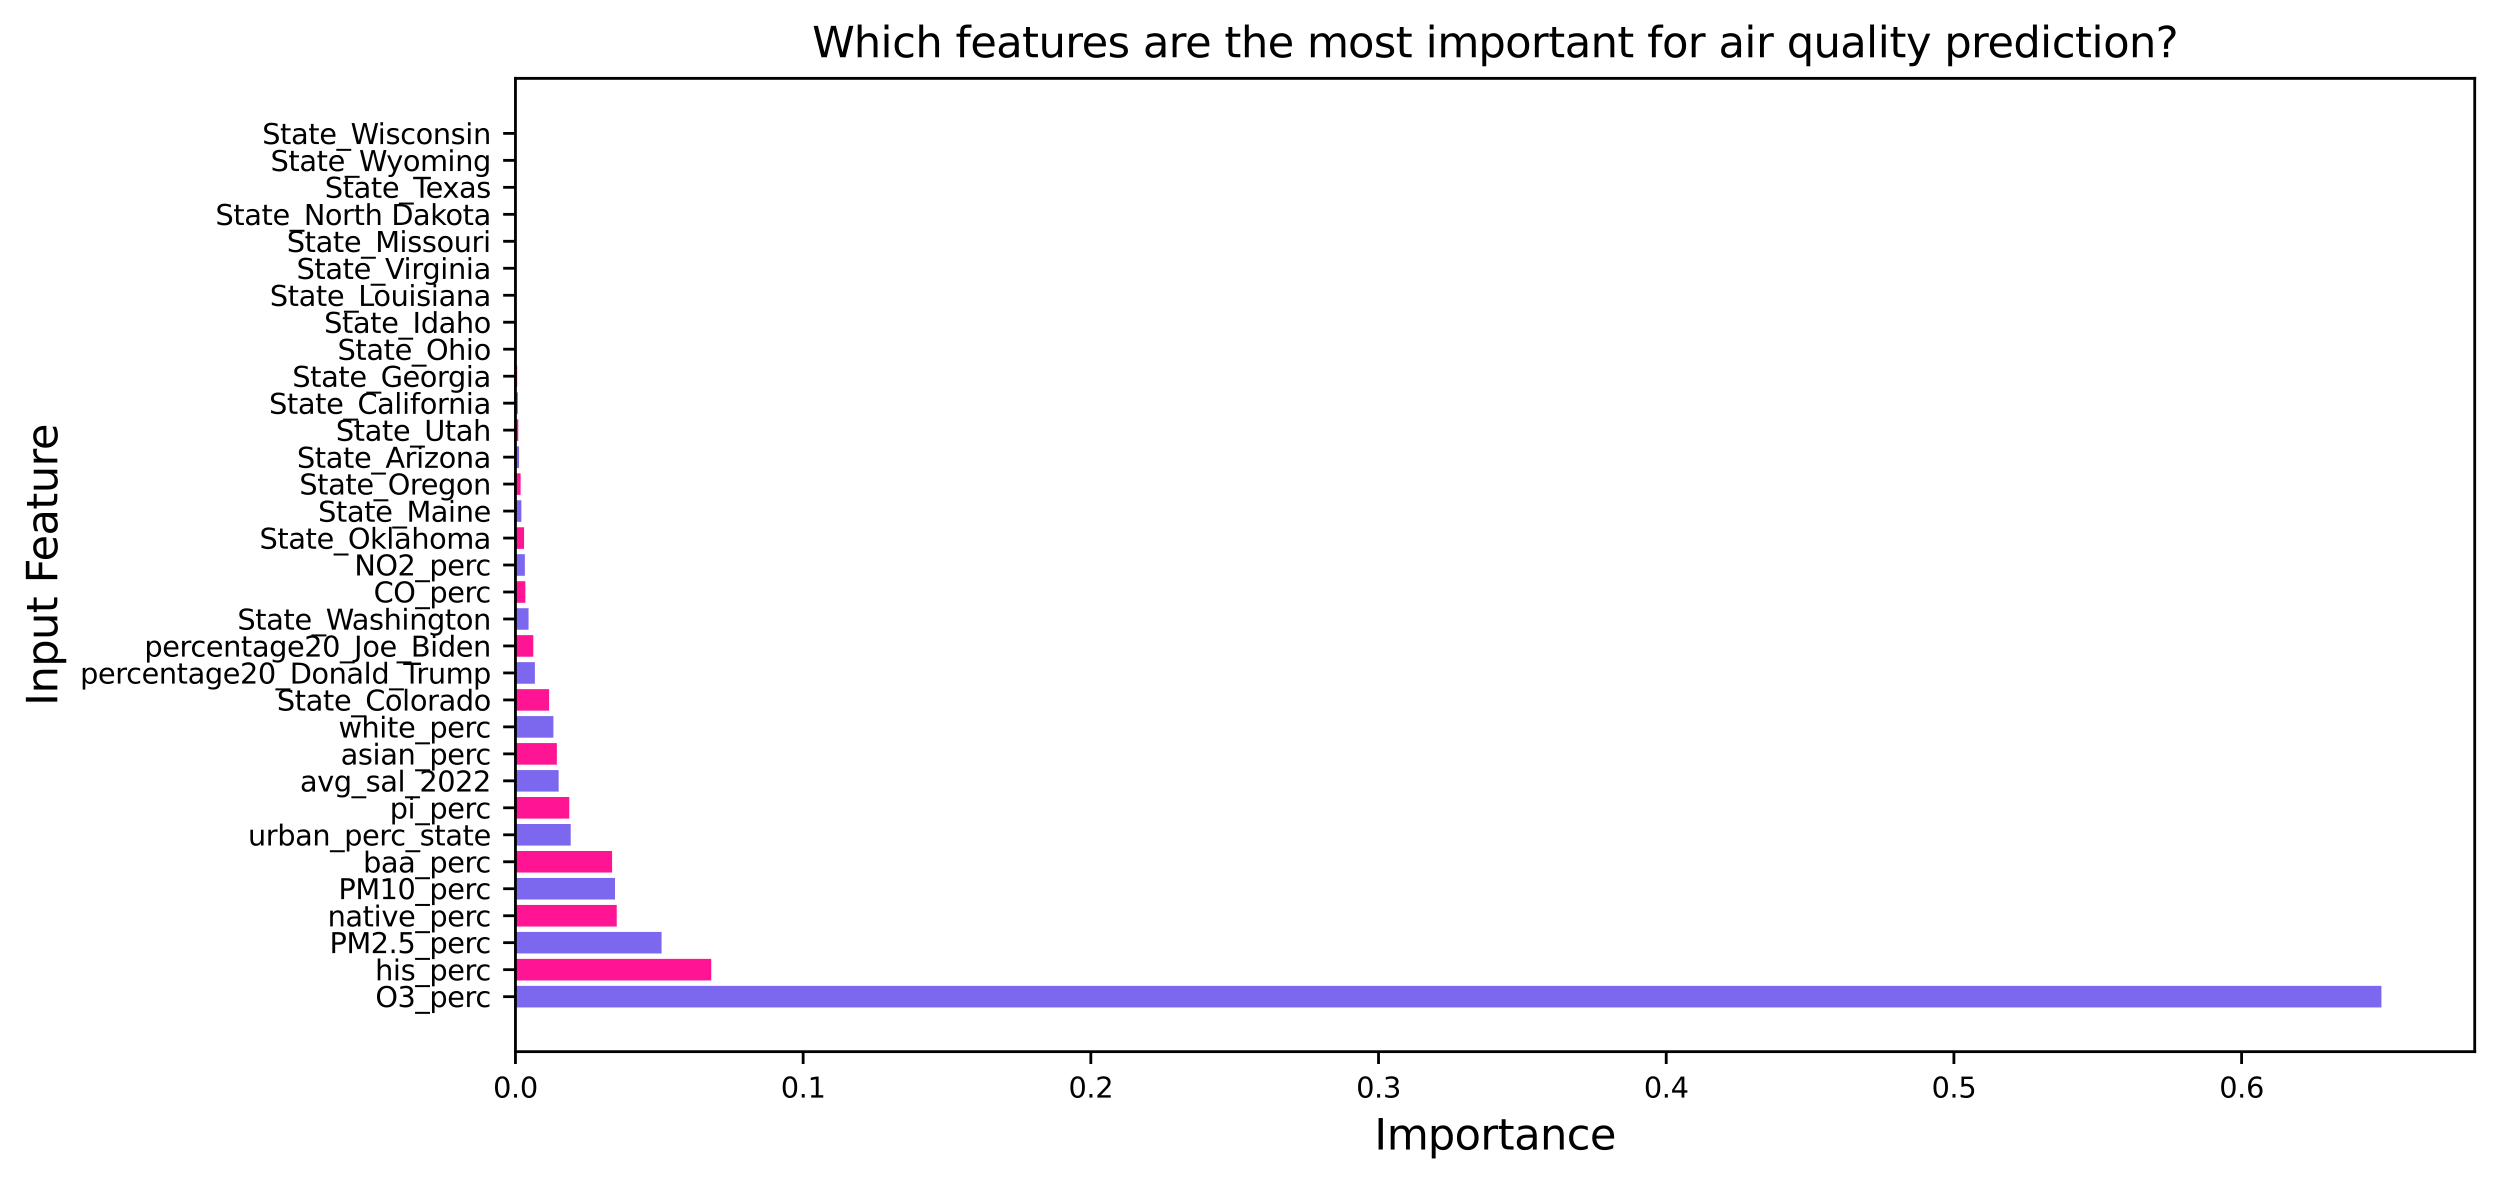 <?xml version="1.0" encoding="utf-8" standalone="no"?>
<!DOCTYPE svg PUBLIC "-//W3C//DTD SVG 1.1//EN"
  "http://www.w3.org/Graphics/SVG/1.1/DTD/svg11.dtd">
<svg xmlns:xlink="http://www.w3.org/1999/xlink" width="712pt" height="337.074pt" viewBox="0 0 712 337.074" xmlns="http://www.w3.org/2000/svg" version="1.1">
 <defs>
  <style type="text/css">*{stroke-linejoin: round; stroke-linecap: butt}</style>
 </defs>
 <g id="figure_1">
  <g id="patch_1">
   <path d="M 0 337.074 
L 712 337.074 
L 712 0 
L 0 0 
z
" style="fill: #ffffff"/>
  </g>
  <g id="axes_1">
   <g id="patch_2">
    <path d="M 146.8 299.518 
L 704.8 299.518 
L 704.8 22.318 
L 146.8 22.318 
z
" style="fill: #ffffff"/>
   </g>
   <g id="patch_3">
    <path d="M 146.8 286.918 
L 678.229 286.918 
L 678.229 280.772 
L 146.8 280.772 
z
" clip-path="url(#p1e7c8790e1)" style="fill: #7b68ee"/>
   </g>
   <g id="patch_4">
    <path d="M 146.8 279.235 
L 202.562 279.235 
L 202.562 273.089 
L 146.8 273.089 
z
" clip-path="url(#p1e7c8790e1)" style="fill: #ff1493"/>
   </g>
   <g id="patch_5">
    <path d="M 146.8 271.552 
L 188.415 271.552 
L 188.415 265.406 
L 146.8 265.406 
z
" clip-path="url(#p1e7c8790e1)" style="fill: #7b68ee"/>
   </g>
   <g id="patch_6">
    <path d="M 146.8 263.869 
L 175.647 263.869 
L 175.647 257.723 
L 146.8 257.723 
z
" clip-path="url(#p1e7c8790e1)" style="fill: #ff1493"/>
   </g>
   <g id="patch_7">
    <path d="M 146.8 256.186 
L 175.151 256.186 
L 175.151 250.04 
L 146.8 250.04 
z
" clip-path="url(#p1e7c8790e1)" style="fill: #7b68ee"/>
   </g>
   <g id="patch_8">
    <path d="M 146.8 248.503 
L 174.327 248.503 
L 174.327 242.357 
L 146.8 242.357 
z
" clip-path="url(#p1e7c8790e1)" style="fill: #ff1493"/>
   </g>
   <g id="patch_9">
    <path d="M 146.8 240.821 
L 162.534 240.821 
L 162.534 234.674 
L 146.8 234.674 
z
" clip-path="url(#p1e7c8790e1)" style="fill: #7b68ee"/>
   </g>
   <g id="patch_10">
    <path d="M 146.8 233.138 
L 162.134 233.138 
L 162.134 226.991 
L 146.8 226.991 
z
" clip-path="url(#p1e7c8790e1)" style="fill: #ff1493"/>
   </g>
   <g id="patch_11">
    <path d="M 146.8 225.455 
L 159.105 225.455 
L 159.105 219.308 
L 146.8 219.308 
z
" clip-path="url(#p1e7c8790e1)" style="fill: #7b68ee"/>
   </g>
   <g id="patch_12">
    <path d="M 146.8 217.772 
L 158.596 217.772 
L 158.596 211.625 
L 146.8 211.625 
z
" clip-path="url(#p1e7c8790e1)" style="fill: #ff1493"/>
   </g>
   <g id="patch_13">
    <path d="M 146.8 210.089 
L 157.61 210.089 
L 157.61 203.943 
L 146.8 203.943 
z
" clip-path="url(#p1e7c8790e1)" style="fill: #7b68ee"/>
   </g>
   <g id="patch_14">
    <path d="M 146.8 202.406 
L 156.389 202.406 
L 156.389 196.26 
L 146.8 196.26 
z
" clip-path="url(#p1e7c8790e1)" style="fill: #ff1493"/>
   </g>
   <g id="patch_15">
    <path d="M 146.8 194.723 
L 152.336 194.723 
L 152.336 188.577 
L 146.8 188.577 
z
" clip-path="url(#p1e7c8790e1)" style="fill: #7b68ee"/>
   </g>
   <g id="patch_16">
    <path d="M 146.8 187.04 
L 151.887 187.04 
L 151.887 180.894 
L 146.8 180.894 
z
" clip-path="url(#p1e7c8790e1)" style="fill: #ff1493"/>
   </g>
   <g id="patch_17">
    <path d="M 146.8 179.357 
L 150.533 179.357 
L 150.533 173.211 
L 146.8 173.211 
z
" clip-path="url(#p1e7c8790e1)" style="fill: #7b68ee"/>
   </g>
   <g id="patch_18">
    <path d="M 146.8 171.674 
L 149.621 171.674 
L 149.621 165.528 
L 146.8 165.528 
z
" clip-path="url(#p1e7c8790e1)" style="fill: #ff1493"/>
   </g>
   <g id="patch_19">
    <path d="M 146.8 163.991 
L 149.481 163.991 
L 149.481 157.845 
L 146.8 157.845 
z
" clip-path="url(#p1e7c8790e1)" style="fill: #7b68ee"/>
   </g>
   <g id="patch_20">
    <path d="M 146.8 156.308 
L 149.248 156.308 
L 149.248 150.162 
L 146.8 150.162 
z
" clip-path="url(#p1e7c8790e1)" style="fill: #ff1493"/>
   </g>
   <g id="patch_21">
    <path d="M 146.8 148.625 
L 148.488 148.625 
L 148.488 142.479 
L 146.8 142.479 
z
" clip-path="url(#p1e7c8790e1)" style="fill: #7b68ee"/>
   </g>
   <g id="patch_22">
    <path d="M 146.8 140.943 
L 148.267 140.943 
L 148.267 134.796 
L 146.8 134.796 
z
" clip-path="url(#p1e7c8790e1)" style="fill: #ff1493"/>
   </g>
   <g id="patch_23">
    <path d="M 146.8 133.26 
L 147.828 133.26 
L 147.828 127.113 
L 146.8 127.113 
z
" clip-path="url(#p1e7c8790e1)" style="fill: #7b68ee"/>
   </g>
   <g id="patch_24">
    <path d="M 146.8 125.577 
L 147.6 125.577 
L 147.6 119.43 
L 146.8 119.43 
z
" clip-path="url(#p1e7c8790e1)" style="fill: #ff1493"/>
   </g>
   <g id="patch_25">
    <path d="M 146.8 117.894 
L 147.494 117.894 
L 147.494 111.747 
L 146.8 111.747 
z
" clip-path="url(#p1e7c8790e1)" style="fill: #7b68ee"/>
   </g>
   <g id="patch_26">
    <path d="M 146.8 110.211 
L 147.294 110.211 
L 147.294 104.064 
L 146.8 104.064 
z
" clip-path="url(#p1e7c8790e1)" style="fill: #ff1493"/>
   </g>
   <g id="patch_27">
    <path d="M 146.8 102.528 
L 147.061 102.528 
L 147.061 96.382 
L 146.8 96.382 
z
" clip-path="url(#p1e7c8790e1)" style="fill: #7b68ee"/>
   </g>
   <g id="patch_28">
    <path d="M 146.8 94.845 
L 147.039 94.845 
L 147.039 88.699 
L 146.8 88.699 
z
" clip-path="url(#p1e7c8790e1)" style="fill: #ff1493"/>
   </g>
   <g id="patch_29">
    <path d="M 146.8 87.162 
L 147.02 87.162 
L 147.02 81.016 
L 146.8 81.016 
z
" clip-path="url(#p1e7c8790e1)" style="fill: #7b68ee"/>
   </g>
   <g id="patch_30">
    <path d="M 146.8 79.479 
L 146.958 79.479 
L 146.958 73.333 
L 146.8 73.333 
z
" clip-path="url(#p1e7c8790e1)" style="fill: #ff1493"/>
   </g>
   <g id="patch_31">
    <path d="M 146.8 71.796 
L 146.957 71.796 
L 146.957 65.65 
L 146.8 65.65 
z
" clip-path="url(#p1e7c8790e1)" style="fill: #7b68ee"/>
   </g>
   <g id="patch_32">
    <path d="M 146.8 64.113 
L 146.897 64.113 
L 146.897 57.967 
L 146.8 57.967 
z
" clip-path="url(#p1e7c8790e1)" style="fill: #ff1493"/>
   </g>
   <g id="patch_33">
    <path d="M 146.8 56.43 
L 146.895 56.43 
L 146.895 50.284 
L 146.8 50.284 
z
" clip-path="url(#p1e7c8790e1)" style="fill: #7b68ee"/>
   </g>
   <g id="patch_34">
    <path d="M 146.8 48.747 
L 146.895 48.747 
L 146.895 42.601 
L 146.8 42.601 
z
" clip-path="url(#p1e7c8790e1)" style="fill: #ff1493"/>
   </g>
   <g id="patch_35">
    <path d="M 146.8 41.064 
L 146.888 41.064 
L 146.888 34.918 
L 146.8 34.918 
z
" clip-path="url(#p1e7c8790e1)" style="fill: #7b68ee"/>
   </g>
   <g id="matplotlib.axis_1">
    <g id="xtick_1">
     <g id="line2d_1">
      <defs>
       <path id="md69bffee5e" d="M 0 0 
L 0 3.5 
" style="stroke: #000000; stroke-width: 0.8"/>
      </defs>
      <g>
       <use xlink:href="#md69bffee5e" x="146.8" y="299.518" style="stroke: #000000; stroke-width: 0.8"/>
      </g>
     </g>
     <g id="text_1">
      <!-- 0.0 -->
      <g transform="translate(140.439 312.597) scale(0.08 -0.08)">
       <defs>
        <path id="DejaVuSans-30" d="M 2034 4250 
Q 1547 4250 1301 3770 
Q 1056 3291 1056 2328 
Q 1056 1369 1301 889 
Q 1547 409 2034 409 
Q 2525 409 2770 889 
Q 3016 1369 3016 2328 
Q 3016 3291 2770 3770 
Q 2525 4250 2034 4250 
z
M 2034 4750 
Q 2819 4750 3233 4129 
Q 3647 3509 3647 2328 
Q 3647 1150 3233 529 
Q 2819 -91 2034 -91 
Q 1250 -91 836 529 
Q 422 1150 422 2328 
Q 422 3509 836 4129 
Q 1250 4750 2034 4750 
z
" transform="scale(0.016)"/>
        <path id="DejaVuSans-2e" d="M 684 794 
L 1344 794 
L 1344 0 
L 684 0 
L 684 794 
z
" transform="scale(0.016)"/>
       </defs>
       <use xlink:href="#DejaVuSans-30"/>
       <use xlink:href="#DejaVuSans-2e" x="63.623"/>
       <use xlink:href="#DejaVuSans-30" x="95.41"/>
      </g>
     </g>
    </g>
    <g id="xtick_2">
     <g id="line2d_2">
      <g>
       <use xlink:href="#md69bffee5e" x="228.735" y="299.518" style="stroke: #000000; stroke-width: 0.8"/>
      </g>
     </g>
     <g id="text_2">
      <!-- 0.1 -->
      <g transform="translate(222.373 312.597) scale(0.08 -0.08)">
       <defs>
        <path id="DejaVuSans-31" d="M 794 531 
L 1825 531 
L 1825 4091 
L 703 3866 
L 703 4441 
L 1819 4666 
L 2450 4666 
L 2450 531 
L 3481 531 
L 3481 0 
L 794 0 
L 794 531 
z
" transform="scale(0.016)"/>
       </defs>
       <use xlink:href="#DejaVuSans-30"/>
       <use xlink:href="#DejaVuSans-2e" x="63.623"/>
       <use xlink:href="#DejaVuSans-31" x="95.41"/>
      </g>
     </g>
    </g>
    <g id="xtick_3">
     <g id="line2d_3">
      <g>
       <use xlink:href="#md69bffee5e" x="310.669" y="299.518" style="stroke: #000000; stroke-width: 0.8"/>
      </g>
     </g>
     <g id="text_3">
      <!-- 0.2 -->
      <g transform="translate(304.308 312.597) scale(0.08 -0.08)">
       <defs>
        <path id="DejaVuSans-32" d="M 1228 531 
L 3431 531 
L 3431 0 
L 469 0 
L 469 531 
Q 828 903 1448 1529 
Q 2069 2156 2228 2338 
Q 2531 2678 2651 2914 
Q 2772 3150 2772 3378 
Q 2772 3750 2511 3984 
Q 2250 4219 1831 4219 
Q 1534 4219 1204 4116 
Q 875 4013 500 3803 
L 500 4441 
Q 881 4594 1212 4672 
Q 1544 4750 1819 4750 
Q 2544 4750 2975 4387 
Q 3406 4025 3406 3419 
Q 3406 3131 3298 2873 
Q 3191 2616 2906 2266 
Q 2828 2175 2409 1742 
Q 1991 1309 1228 531 
z
" transform="scale(0.016)"/>
       </defs>
       <use xlink:href="#DejaVuSans-30"/>
       <use xlink:href="#DejaVuSans-2e" x="63.623"/>
       <use xlink:href="#DejaVuSans-32" x="95.41"/>
      </g>
     </g>
    </g>
    <g id="xtick_4">
     <g id="line2d_4">
      <g>
       <use xlink:href="#md69bffee5e" x="392.604" y="299.518" style="stroke: #000000; stroke-width: 0.8"/>
      </g>
     </g>
     <g id="text_4">
      <!-- 0.3 -->
      <g transform="translate(386.243 312.597) scale(0.08 -0.08)">
       <defs>
        <path id="DejaVuSans-33" d="M 2597 2516 
Q 3050 2419 3304 2112 
Q 3559 1806 3559 1356 
Q 3559 666 3084 287 
Q 2609 -91 1734 -91 
Q 1441 -91 1130 -33 
Q 819 25 488 141 
L 488 750 
Q 750 597 1062 519 
Q 1375 441 1716 441 
Q 2309 441 2620 675 
Q 2931 909 2931 1356 
Q 2931 1769 2642 2001 
Q 2353 2234 1838 2234 
L 1294 2234 
L 1294 2753 
L 1863 2753 
Q 2328 2753 2575 2939 
Q 2822 3125 2822 3475 
Q 2822 3834 2567 4026 
Q 2313 4219 1838 4219 
Q 1578 4219 1281 4162 
Q 984 4106 628 3988 
L 628 4550 
Q 988 4650 1302 4700 
Q 1616 4750 1894 4750 
Q 2613 4750 3031 4423 
Q 3450 4097 3450 3541 
Q 3450 3153 3228 2886 
Q 3006 2619 2597 2516 
z
" transform="scale(0.016)"/>
       </defs>
       <use xlink:href="#DejaVuSans-30"/>
       <use xlink:href="#DejaVuSans-2e" x="63.623"/>
       <use xlink:href="#DejaVuSans-33" x="95.41"/>
      </g>
     </g>
    </g>
    <g id="xtick_5">
     <g id="line2d_5">
      <g>
       <use xlink:href="#md69bffee5e" x="474.539" y="299.518" style="stroke: #000000; stroke-width: 0.8"/>
      </g>
     </g>
     <g id="text_5">
      <!-- 0.4 -->
      <g transform="translate(468.177 312.597) scale(0.08 -0.08)">
       <defs>
        <path id="DejaVuSans-34" d="M 2419 4116 
L 825 1625 
L 2419 1625 
L 2419 4116 
z
M 2253 4666 
L 3047 4666 
L 3047 1625 
L 3713 1625 
L 3713 1100 
L 3047 1100 
L 3047 0 
L 2419 0 
L 2419 1100 
L 313 1100 
L 313 1709 
L 2253 4666 
z
" transform="scale(0.016)"/>
       </defs>
       <use xlink:href="#DejaVuSans-30"/>
       <use xlink:href="#DejaVuSans-2e" x="63.623"/>
       <use xlink:href="#DejaVuSans-34" x="95.41"/>
      </g>
     </g>
    </g>
    <g id="xtick_6">
     <g id="line2d_6">
      <g>
       <use xlink:href="#md69bffee5e" x="556.473" y="299.518" style="stroke: #000000; stroke-width: 0.8"/>
      </g>
     </g>
     <g id="text_6">
      <!-- 0.5 -->
      <g transform="translate(550.112 312.597) scale(0.08 -0.08)">
       <defs>
        <path id="DejaVuSans-35" d="M 691 4666 
L 3169 4666 
L 3169 4134 
L 1269 4134 
L 1269 2991 
Q 1406 3038 1543 3061 
Q 1681 3084 1819 3084 
Q 2600 3084 3056 2656 
Q 3513 2228 3513 1497 
Q 3513 744 3044 326 
Q 2575 -91 1722 -91 
Q 1428 -91 1123 -41 
Q 819 9 494 109 
L 494 744 
Q 775 591 1075 516 
Q 1375 441 1709 441 
Q 2250 441 2565 725 
Q 2881 1009 2881 1497 
Q 2881 1984 2565 2268 
Q 2250 2553 1709 2553 
Q 1456 2553 1204 2497 
Q 953 2441 691 2322 
L 691 4666 
z
" transform="scale(0.016)"/>
       </defs>
       <use xlink:href="#DejaVuSans-30"/>
       <use xlink:href="#DejaVuSans-2e" x="63.623"/>
       <use xlink:href="#DejaVuSans-35" x="95.41"/>
      </g>
     </g>
    </g>
    <g id="xtick_7">
     <g id="line2d_7">
      <g>
       <use xlink:href="#md69bffee5e" x="638.408" y="299.518" style="stroke: #000000; stroke-width: 0.8"/>
      </g>
     </g>
     <g id="text_7">
      <!-- 0.6 -->
      <g transform="translate(632.047 312.597) scale(0.08 -0.08)">
       <defs>
        <path id="DejaVuSans-36" d="M 2113 2584 
Q 1688 2584 1439 2293 
Q 1191 2003 1191 1497 
Q 1191 994 1439 701 
Q 1688 409 2113 409 
Q 2538 409 2786 701 
Q 3034 994 3034 1497 
Q 3034 2003 2786 2293 
Q 2538 2584 2113 2584 
z
M 3366 4563 
L 3366 3988 
Q 3128 4100 2886 4159 
Q 2644 4219 2406 4219 
Q 1781 4219 1451 3797 
Q 1122 3375 1075 2522 
Q 1259 2794 1537 2939 
Q 1816 3084 2150 3084 
Q 2853 3084 3261 2657 
Q 3669 2231 3669 1497 
Q 3669 778 3244 343 
Q 2819 -91 2113 -91 
Q 1303 -91 875 529 
Q 447 1150 447 2328 
Q 447 3434 972 4092 
Q 1497 4750 2381 4750 
Q 2619 4750 2861 4703 
Q 3103 4656 3366 4563 
z
" transform="scale(0.016)"/>
       </defs>
       <use xlink:href="#DejaVuSans-30"/>
       <use xlink:href="#DejaVuSans-2e" x="63.623"/>
       <use xlink:href="#DejaVuSans-36" x="95.41"/>
      </g>
     </g>
    </g>
    <g id="text_8">
     <!-- Importance -->
     <g transform="translate(391.416 327.379) scale(0.12 -0.12)">
      <defs>
       <path id="DejaVuSans-49" d="M 628 4666 
L 1259 4666 
L 1259 0 
L 628 0 
L 628 4666 
z
" transform="scale(0.016)"/>
       <path id="DejaVuSans-6d" d="M 3328 2828 
Q 3544 3216 3844 3400 
Q 4144 3584 4550 3584 
Q 5097 3584 5394 3201 
Q 5691 2819 5691 2113 
L 5691 0 
L 5113 0 
L 5113 2094 
Q 5113 2597 4934 2840 
Q 4756 3084 4391 3084 
Q 3944 3084 3684 2787 
Q 3425 2491 3425 1978 
L 3425 0 
L 2847 0 
L 2847 2094 
Q 2847 2600 2669 2842 
Q 2491 3084 2119 3084 
Q 1678 3084 1418 2786 
Q 1159 2488 1159 1978 
L 1159 0 
L 581 0 
L 581 3500 
L 1159 3500 
L 1159 2956 
Q 1356 3278 1631 3431 
Q 1906 3584 2284 3584 
Q 2666 3584 2933 3390 
Q 3200 3197 3328 2828 
z
" transform="scale(0.016)"/>
       <path id="DejaVuSans-70" d="M 1159 525 
L 1159 -1331 
L 581 -1331 
L 581 3500 
L 1159 3500 
L 1159 2969 
Q 1341 3281 1617 3432 
Q 1894 3584 2278 3584 
Q 2916 3584 3314 3078 
Q 3713 2572 3713 1747 
Q 3713 922 3314 415 
Q 2916 -91 2278 -91 
Q 1894 -91 1617 61 
Q 1341 213 1159 525 
z
M 3116 1747 
Q 3116 2381 2855 2742 
Q 2594 3103 2138 3103 
Q 1681 3103 1420 2742 
Q 1159 2381 1159 1747 
Q 1159 1113 1420 752 
Q 1681 391 2138 391 
Q 2594 391 2855 752 
Q 3116 1113 3116 1747 
z
" transform="scale(0.016)"/>
       <path id="DejaVuSans-6f" d="M 1959 3097 
Q 1497 3097 1228 2736 
Q 959 2375 959 1747 
Q 959 1119 1226 758 
Q 1494 397 1959 397 
Q 2419 397 2687 759 
Q 2956 1122 2956 1747 
Q 2956 2369 2687 2733 
Q 2419 3097 1959 3097 
z
M 1959 3584 
Q 2709 3584 3137 3096 
Q 3566 2609 3566 1747 
Q 3566 888 3137 398 
Q 2709 -91 1959 -91 
Q 1206 -91 779 398 
Q 353 888 353 1747 
Q 353 2609 779 3096 
Q 1206 3584 1959 3584 
z
" transform="scale(0.016)"/>
       <path id="DejaVuSans-72" d="M 2631 2963 
Q 2534 3019 2420 3045 
Q 2306 3072 2169 3072 
Q 1681 3072 1420 2755 
Q 1159 2438 1159 1844 
L 1159 0 
L 581 0 
L 581 3500 
L 1159 3500 
L 1159 2956 
Q 1341 3275 1631 3429 
Q 1922 3584 2338 3584 
Q 2397 3584 2469 3576 
Q 2541 3569 2628 3553 
L 2631 2963 
z
" transform="scale(0.016)"/>
       <path id="DejaVuSans-74" d="M 1172 4494 
L 1172 3500 
L 2356 3500 
L 2356 3053 
L 1172 3053 
L 1172 1153 
Q 1172 725 1289 603 
Q 1406 481 1766 481 
L 2356 481 
L 2356 0 
L 1766 0 
Q 1100 0 847 248 
Q 594 497 594 1153 
L 594 3053 
L 172 3053 
L 172 3500 
L 594 3500 
L 594 4494 
L 1172 4494 
z
" transform="scale(0.016)"/>
       <path id="DejaVuSans-61" d="M 2194 1759 
Q 1497 1759 1228 1600 
Q 959 1441 959 1056 
Q 959 750 1161 570 
Q 1363 391 1709 391 
Q 2188 391 2477 730 
Q 2766 1069 2766 1631 
L 2766 1759 
L 2194 1759 
z
M 3341 1997 
L 3341 0 
L 2766 0 
L 2766 531 
Q 2569 213 2275 61 
Q 1981 -91 1556 -91 
Q 1019 -91 701 211 
Q 384 513 384 1019 
Q 384 1609 779 1909 
Q 1175 2209 1959 2209 
L 2766 2209 
L 2766 2266 
Q 2766 2663 2505 2880 
Q 2244 3097 1772 3097 
Q 1472 3097 1187 3025 
Q 903 2953 641 2809 
L 641 3341 
Q 956 3463 1253 3523 
Q 1550 3584 1831 3584 
Q 2591 3584 2966 3190 
Q 3341 2797 3341 1997 
z
" transform="scale(0.016)"/>
       <path id="DejaVuSans-6e" d="M 3513 2113 
L 3513 0 
L 2938 0 
L 2938 2094 
Q 2938 2591 2744 2837 
Q 2550 3084 2163 3084 
Q 1697 3084 1428 2787 
Q 1159 2491 1159 1978 
L 1159 0 
L 581 0 
L 581 3500 
L 1159 3500 
L 1159 2956 
Q 1366 3272 1645 3428 
Q 1925 3584 2291 3584 
Q 2894 3584 3203 3211 
Q 3513 2838 3513 2113 
z
" transform="scale(0.016)"/>
       <path id="DejaVuSans-63" d="M 3122 3366 
L 3122 2828 
Q 2878 2963 2633 3030 
Q 2388 3097 2138 3097 
Q 1578 3097 1268 2742 
Q 959 2388 959 1747 
Q 959 1106 1268 751 
Q 1578 397 2138 397 
Q 2388 397 2633 464 
Q 2878 531 3122 666 
L 3122 134 
Q 2881 22 2623 -34 
Q 2366 -91 2075 -91 
Q 1284 -91 818 406 
Q 353 903 353 1747 
Q 353 2603 823 3093 
Q 1294 3584 2113 3584 
Q 2378 3584 2631 3529 
Q 2884 3475 3122 3366 
z
" transform="scale(0.016)"/>
       <path id="DejaVuSans-65" d="M 3597 1894 
L 3597 1613 
L 953 1613 
Q 991 1019 1311 708 
Q 1631 397 2203 397 
Q 2534 397 2845 478 
Q 3156 559 3463 722 
L 3463 178 
Q 3153 47 2828 -22 
Q 2503 -91 2169 -91 
Q 1331 -91 842 396 
Q 353 884 353 1716 
Q 353 2575 817 3079 
Q 1281 3584 2069 3584 
Q 2775 3584 3186 3129 
Q 3597 2675 3597 1894 
z
M 3022 2063 
Q 3016 2534 2758 2815 
Q 2500 3097 2075 3097 
Q 1594 3097 1305 2825 
Q 1016 2553 972 2059 
L 3022 2063 
z
" transform="scale(0.016)"/>
      </defs>
      <use xlink:href="#DejaVuSans-49"/>
      <use xlink:href="#DejaVuSans-6d" x="29.492"/>
      <use xlink:href="#DejaVuSans-70" x="126.904"/>
      <use xlink:href="#DejaVuSans-6f" x="190.381"/>
      <use xlink:href="#DejaVuSans-72" x="251.562"/>
      <use xlink:href="#DejaVuSans-74" x="292.676"/>
      <use xlink:href="#DejaVuSans-61" x="331.885"/>
      <use xlink:href="#DejaVuSans-6e" x="393.164"/>
      <use xlink:href="#DejaVuSans-63" x="456.543"/>
      <use xlink:href="#DejaVuSans-65" x="511.523"/>
     </g>
    </g>
   </g>
   <g id="matplotlib.axis_2">
    <g id="ytick_1">
     <g id="line2d_8">
      <defs>
       <path id="m10445f2cdc" d="M 0 0 
L -3.5 0 
" style="stroke: #000000; stroke-width: 0.8"/>
      </defs>
      <g>
       <use xlink:href="#m10445f2cdc" x="146.8" y="283.845" style="stroke: #000000; stroke-width: 0.8"/>
      </g>
     </g>
     <g id="text_9">
      <!-- O3_perc -->
      <g transform="translate(106.904 286.814) scale(0.08 -0.08)">
       <defs>
        <path id="DejaVuSans-4f" d="M 2522 4238 
Q 1834 4238 1429 3725 
Q 1025 3213 1025 2328 
Q 1025 1447 1429 934 
Q 1834 422 2522 422 
Q 3209 422 3611 934 
Q 4013 1447 4013 2328 
Q 4013 3213 3611 3725 
Q 3209 4238 2522 4238 
z
M 2522 4750 
Q 3503 4750 4090 4092 
Q 4678 3434 4678 2328 
Q 4678 1225 4090 567 
Q 3503 -91 2522 -91 
Q 1538 -91 948 565 
Q 359 1222 359 2328 
Q 359 3434 948 4092 
Q 1538 4750 2522 4750 
z
" transform="scale(0.016)"/>
        <path id="DejaVuSans-5f" d="M 3263 -1063 
L 3263 -1509 
L -63 -1509 
L -63 -1063 
L 3263 -1063 
z
" transform="scale(0.016)"/>
       </defs>
       <use xlink:href="#DejaVuSans-4f"/>
       <use xlink:href="#DejaVuSans-33" x="78.711"/>
       <use xlink:href="#DejaVuSans-5f" x="142.334"/>
       <use xlink:href="#DejaVuSans-70" x="192.334"/>
       <use xlink:href="#DejaVuSans-65" x="255.811"/>
       <use xlink:href="#DejaVuSans-72" x="317.334"/>
       <use xlink:href="#DejaVuSans-63" x="356.197"/>
      </g>
     </g>
    </g>
    <g id="ytick_2">
     <g id="line2d_9">
      <g>
       <use xlink:href="#m10445f2cdc" x="146.8" y="276.162" style="stroke: #000000; stroke-width: 0.8"/>
      </g>
     </g>
     <g id="text_10">
      <!-- his_perc -->
      <g transform="translate(106.831 279.201) scale(0.08 -0.08)">
       <defs>
        <path id="DejaVuSans-68" d="M 3513 2113 
L 3513 0 
L 2938 0 
L 2938 2094 
Q 2938 2591 2744 2837 
Q 2550 3084 2163 3084 
Q 1697 3084 1428 2787 
Q 1159 2491 1159 1978 
L 1159 0 
L 581 0 
L 581 4863 
L 1159 4863 
L 1159 2956 
Q 1366 3272 1645 3428 
Q 1925 3584 2291 3584 
Q 2894 3584 3203 3211 
Q 3513 2838 3513 2113 
z
" transform="scale(0.016)"/>
        <path id="DejaVuSans-69" d="M 603 3500 
L 1178 3500 
L 1178 0 
L 603 0 
L 603 3500 
z
M 603 4863 
L 1178 4863 
L 1178 4134 
L 603 4134 
L 603 4863 
z
" transform="scale(0.016)"/>
        <path id="DejaVuSans-73" d="M 2834 3397 
L 2834 2853 
Q 2591 2978 2328 3040 
Q 2066 3103 1784 3103 
Q 1356 3103 1142 2972 
Q 928 2841 928 2578 
Q 928 2378 1081 2264 
Q 1234 2150 1697 2047 
L 1894 2003 
Q 2506 1872 2764 1633 
Q 3022 1394 3022 966 
Q 3022 478 2636 193 
Q 2250 -91 1575 -91 
Q 1294 -91 989 -36 
Q 684 19 347 128 
L 347 722 
Q 666 556 975 473 
Q 1284 391 1588 391 
Q 1994 391 2212 530 
Q 2431 669 2431 922 
Q 2431 1156 2273 1281 
Q 2116 1406 1581 1522 
L 1381 1569 
Q 847 1681 609 1914 
Q 372 2147 372 2553 
Q 372 3047 722 3315 
Q 1072 3584 1716 3584 
Q 2034 3584 2315 3537 
Q 2597 3491 2834 3397 
z
" transform="scale(0.016)"/>
       </defs>
       <use xlink:href="#DejaVuSans-68"/>
       <use xlink:href="#DejaVuSans-69" x="63.379"/>
       <use xlink:href="#DejaVuSans-73" x="91.162"/>
       <use xlink:href="#DejaVuSans-5f" x="143.262"/>
       <use xlink:href="#DejaVuSans-70" x="193.262"/>
       <use xlink:href="#DejaVuSans-65" x="256.738"/>
       <use xlink:href="#DejaVuSans-72" x="318.262"/>
       <use xlink:href="#DejaVuSans-63" x="357.125"/>
      </g>
     </g>
    </g>
    <g id="ytick_3">
     <g id="line2d_10">
      <g>
       <use xlink:href="#m10445f2cdc" x="146.8" y="268.479" style="stroke: #000000; stroke-width: 0.8"/>
      </g>
     </g>
     <g id="text_11">
      <!-- PM2.5_perc -->
      <g transform="translate(93.843 271.448) scale(0.08 -0.08)">
       <defs>
        <path id="DejaVuSans-50" d="M 1259 4147 
L 1259 2394 
L 2053 2394 
Q 2494 2394 2734 2622 
Q 2975 2850 2975 3272 
Q 2975 3691 2734 3919 
Q 2494 4147 2053 4147 
L 1259 4147 
z
M 628 4666 
L 2053 4666 
Q 2838 4666 3239 4311 
Q 3641 3956 3641 3272 
Q 3641 2581 3239 2228 
Q 2838 1875 2053 1875 
L 1259 1875 
L 1259 0 
L 628 0 
L 628 4666 
z
" transform="scale(0.016)"/>
        <path id="DejaVuSans-4d" d="M 628 4666 
L 1569 4666 
L 2759 1491 
L 3956 4666 
L 4897 4666 
L 4897 0 
L 4281 0 
L 4281 4097 
L 3078 897 
L 2444 897 
L 1241 4097 
L 1241 0 
L 628 0 
L 628 4666 
z
" transform="scale(0.016)"/>
       </defs>
       <use xlink:href="#DejaVuSans-50"/>
       <use xlink:href="#DejaVuSans-4d" x="60.303"/>
       <use xlink:href="#DejaVuSans-32" x="146.582"/>
       <use xlink:href="#DejaVuSans-2e" x="210.205"/>
       <use xlink:href="#DejaVuSans-35" x="241.992"/>
       <use xlink:href="#DejaVuSans-5f" x="305.615"/>
       <use xlink:href="#DejaVuSans-70" x="355.615"/>
       <use xlink:href="#DejaVuSans-65" x="419.092"/>
       <use xlink:href="#DejaVuSans-72" x="480.615"/>
       <use xlink:href="#DejaVuSans-63" x="519.479"/>
      </g>
     </g>
    </g>
    <g id="ytick_4">
     <g id="line2d_11">
      <g>
       <use xlink:href="#m10445f2cdc" x="146.8" y="260.796" style="stroke: #000000; stroke-width: 0.8"/>
      </g>
     </g>
     <g id="text_12">
      <!-- native_perc -->
      <g transform="translate(93.302 263.836) scale(0.08 -0.08)">
       <defs>
        <path id="DejaVuSans-76" d="M 191 3500 
L 800 3500 
L 1894 563 
L 2988 3500 
L 3597 3500 
L 2284 0 
L 1503 0 
L 191 3500 
z
" transform="scale(0.016)"/>
       </defs>
       <use xlink:href="#DejaVuSans-6e"/>
       <use xlink:href="#DejaVuSans-61" x="63.379"/>
       <use xlink:href="#DejaVuSans-74" x="124.658"/>
       <use xlink:href="#DejaVuSans-69" x="163.867"/>
       <use xlink:href="#DejaVuSans-76" x="191.65"/>
       <use xlink:href="#DejaVuSans-65" x="250.83"/>
       <use xlink:href="#DejaVuSans-5f" x="312.354"/>
       <use xlink:href="#DejaVuSans-70" x="362.354"/>
       <use xlink:href="#DejaVuSans-65" x="425.83"/>
       <use xlink:href="#DejaVuSans-72" x="487.354"/>
       <use xlink:href="#DejaVuSans-63" x="526.217"/>
      </g>
     </g>
    </g>
    <g id="ytick_5">
     <g id="line2d_12">
      <g>
       <use xlink:href="#m10445f2cdc" x="146.8" y="253.113" style="stroke: #000000; stroke-width: 0.8"/>
      </g>
     </g>
     <g id="text_13">
      <!-- PM10_perc -->
      <g transform="translate(96.385 256.082) scale(0.08 -0.08)">
       <use xlink:href="#DejaVuSans-50"/>
       <use xlink:href="#DejaVuSans-4d" x="60.303"/>
       <use xlink:href="#DejaVuSans-31" x="146.582"/>
       <use xlink:href="#DejaVuSans-30" x="210.205"/>
       <use xlink:href="#DejaVuSans-5f" x="273.828"/>
       <use xlink:href="#DejaVuSans-70" x="323.828"/>
       <use xlink:href="#DejaVuSans-65" x="387.305"/>
       <use xlink:href="#DejaVuSans-72" x="448.828"/>
       <use xlink:href="#DejaVuSans-63" x="487.691"/>
      </g>
     </g>
    </g>
    <g id="ytick_6">
     <g id="line2d_13">
      <g>
       <use xlink:href="#m10445f2cdc" x="146.8" y="245.43" style="stroke: #000000; stroke-width: 0.8"/>
      </g>
     </g>
     <g id="text_14">
      <!-- baa_perc -->
      <g transform="translate(103.407 248.47) scale(0.08 -0.08)">
       <defs>
        <path id="DejaVuSans-62" d="M 3116 1747 
Q 3116 2381 2855 2742 
Q 2594 3103 2138 3103 
Q 1681 3103 1420 2742 
Q 1159 2381 1159 1747 
Q 1159 1113 1420 752 
Q 1681 391 2138 391 
Q 2594 391 2855 752 
Q 3116 1113 3116 1747 
z
M 1159 2969 
Q 1341 3281 1617 3432 
Q 1894 3584 2278 3584 
Q 2916 3584 3314 3078 
Q 3713 2572 3713 1747 
Q 3713 922 3314 415 
Q 2916 -91 2278 -91 
Q 1894 -91 1617 61 
Q 1341 213 1159 525 
L 1159 0 
L 581 0 
L 581 4863 
L 1159 4863 
L 1159 2969 
z
" transform="scale(0.016)"/>
       </defs>
       <use xlink:href="#DejaVuSans-62"/>
       <use xlink:href="#DejaVuSans-61" x="63.477"/>
       <use xlink:href="#DejaVuSans-61" x="124.756"/>
       <use xlink:href="#DejaVuSans-5f" x="186.035"/>
       <use xlink:href="#DejaVuSans-70" x="236.035"/>
       <use xlink:href="#DejaVuSans-65" x="299.512"/>
       <use xlink:href="#DejaVuSans-72" x="361.035"/>
       <use xlink:href="#DejaVuSans-63" x="399.898"/>
      </g>
     </g>
    </g>
    <g id="ytick_7">
     <g id="line2d_14">
      <g>
       <use xlink:href="#m10445f2cdc" x="146.8" y="237.747" style="stroke: #000000; stroke-width: 0.8"/>
      </g>
     </g>
     <g id="text_15">
      <!-- urban_perc_state -->
      <g transform="translate(70.616 240.787) scale(0.08 -0.08)">
       <defs>
        <path id="DejaVuSans-75" d="M 544 1381 
L 544 3500 
L 1119 3500 
L 1119 1403 
Q 1119 906 1312 657 
Q 1506 409 1894 409 
Q 2359 409 2629 706 
Q 2900 1003 2900 1516 
L 2900 3500 
L 3475 3500 
L 3475 0 
L 2900 0 
L 2900 538 
Q 2691 219 2414 64 
Q 2138 -91 1772 -91 
Q 1169 -91 856 284 
Q 544 659 544 1381 
z
M 1991 3584 
L 1991 3584 
z
" transform="scale(0.016)"/>
       </defs>
       <use xlink:href="#DejaVuSans-75"/>
       <use xlink:href="#DejaVuSans-72" x="63.379"/>
       <use xlink:href="#DejaVuSans-62" x="104.492"/>
       <use xlink:href="#DejaVuSans-61" x="167.969"/>
       <use xlink:href="#DejaVuSans-6e" x="229.248"/>
       <use xlink:href="#DejaVuSans-5f" x="292.627"/>
       <use xlink:href="#DejaVuSans-70" x="342.627"/>
       <use xlink:href="#DejaVuSans-65" x="406.104"/>
       <use xlink:href="#DejaVuSans-72" x="467.627"/>
       <use xlink:href="#DejaVuSans-63" x="506.49"/>
       <use xlink:href="#DejaVuSans-5f" x="561.471"/>
       <use xlink:href="#DejaVuSans-73" x="611.471"/>
       <use xlink:href="#DejaVuSans-74" x="663.57"/>
       <use xlink:href="#DejaVuSans-61" x="702.779"/>
       <use xlink:href="#DejaVuSans-74" x="764.059"/>
       <use xlink:href="#DejaVuSans-65" x="803.268"/>
      </g>
     </g>
    </g>
    <g id="ytick_8">
     <g id="line2d_15">
      <g>
       <use xlink:href="#m10445f2cdc" x="146.8" y="230.064" style="stroke: #000000; stroke-width: 0.8"/>
      </g>
     </g>
     <g id="text_16">
      <!-- pi_perc -->
      <g transform="translate(110.99 233.104) scale(0.08 -0.08)">
       <use xlink:href="#DejaVuSans-70"/>
       <use xlink:href="#DejaVuSans-69" x="63.477"/>
       <use xlink:href="#DejaVuSans-5f" x="91.26"/>
       <use xlink:href="#DejaVuSans-70" x="141.26"/>
       <use xlink:href="#DejaVuSans-65" x="204.736"/>
       <use xlink:href="#DejaVuSans-72" x="266.26"/>
       <use xlink:href="#DejaVuSans-63" x="305.123"/>
      </g>
     </g>
    </g>
    <g id="ytick_9">
     <g id="line2d_16">
      <g>
       <use xlink:href="#m10445f2cdc" x="146.8" y="222.382" style="stroke: #000000; stroke-width: 0.8"/>
      </g>
     </g>
     <g id="text_17">
      <!-- avg_sal_2022 -->
      <g transform="translate(85.431 225.421) scale(0.08 -0.08)">
       <defs>
        <path id="DejaVuSans-67" d="M 2906 1791 
Q 2906 2416 2648 2759 
Q 2391 3103 1925 3103 
Q 1463 3103 1205 2759 
Q 947 2416 947 1791 
Q 947 1169 1205 825 
Q 1463 481 1925 481 
Q 2391 481 2648 825 
Q 2906 1169 2906 1791 
z
M 3481 434 
Q 3481 -459 3084 -895 
Q 2688 -1331 1869 -1331 
Q 1566 -1331 1297 -1286 
Q 1028 -1241 775 -1147 
L 775 -588 
Q 1028 -725 1275 -790 
Q 1522 -856 1778 -856 
Q 2344 -856 2625 -561 
Q 2906 -266 2906 331 
L 2906 616 
Q 2728 306 2450 153 
Q 2172 0 1784 0 
Q 1141 0 747 490 
Q 353 981 353 1791 
Q 353 2603 747 3093 
Q 1141 3584 1784 3584 
Q 2172 3584 2450 3431 
Q 2728 3278 2906 2969 
L 2906 3500 
L 3481 3500 
L 3481 434 
z
" transform="scale(0.016)"/>
        <path id="DejaVuSans-6c" d="M 603 4863 
L 1178 4863 
L 1178 0 
L 603 0 
L 603 4863 
z
" transform="scale(0.016)"/>
       </defs>
       <use xlink:href="#DejaVuSans-61"/>
       <use xlink:href="#DejaVuSans-76" x="61.279"/>
       <use xlink:href="#DejaVuSans-67" x="120.459"/>
       <use xlink:href="#DejaVuSans-5f" x="183.936"/>
       <use xlink:href="#DejaVuSans-73" x="233.936"/>
       <use xlink:href="#DejaVuSans-61" x="286.035"/>
       <use xlink:href="#DejaVuSans-6c" x="347.314"/>
       <use xlink:href="#DejaVuSans-5f" x="375.098"/>
       <use xlink:href="#DejaVuSans-32" x="425.098"/>
       <use xlink:href="#DejaVuSans-30" x="488.721"/>
       <use xlink:href="#DejaVuSans-32" x="552.344"/>
       <use xlink:href="#DejaVuSans-32" x="615.967"/>
      </g>
     </g>
    </g>
    <g id="ytick_10">
     <g id="line2d_17">
      <g>
       <use xlink:href="#m10445f2cdc" x="146.8" y="214.699" style="stroke: #000000; stroke-width: 0.8"/>
      </g>
     </g>
     <g id="text_18">
      <!-- asian_perc -->
      <g transform="translate(97.026 217.738) scale(0.08 -0.08)">
       <use xlink:href="#DejaVuSans-61"/>
       <use xlink:href="#DejaVuSans-73" x="61.279"/>
       <use xlink:href="#DejaVuSans-69" x="113.379"/>
       <use xlink:href="#DejaVuSans-61" x="141.162"/>
       <use xlink:href="#DejaVuSans-6e" x="202.441"/>
       <use xlink:href="#DejaVuSans-5f" x="265.82"/>
       <use xlink:href="#DejaVuSans-70" x="315.82"/>
       <use xlink:href="#DejaVuSans-65" x="379.297"/>
       <use xlink:href="#DejaVuSans-72" x="440.82"/>
       <use xlink:href="#DejaVuSans-63" x="479.684"/>
      </g>
     </g>
    </g>
    <g id="ytick_11">
     <g id="line2d_18">
      <g>
       <use xlink:href="#m10445f2cdc" x="146.8" y="207.016" style="stroke: #000000; stroke-width: 0.8"/>
      </g>
     </g>
     <g id="text_19">
      <!-- white_perc -->
      <g transform="translate(96.397 210.055) scale(0.08 -0.08)">
       <defs>
        <path id="DejaVuSans-77" d="M 269 3500 
L 844 3500 
L 1563 769 
L 2278 3500 
L 2956 3500 
L 3675 769 
L 4391 3500 
L 4966 3500 
L 4050 0 
L 3372 0 
L 2619 2869 
L 1863 0 
L 1184 0 
L 269 3500 
z
" transform="scale(0.016)"/>
       </defs>
       <use xlink:href="#DejaVuSans-77"/>
       <use xlink:href="#DejaVuSans-68" x="81.787"/>
       <use xlink:href="#DejaVuSans-69" x="145.166"/>
       <use xlink:href="#DejaVuSans-74" x="172.949"/>
       <use xlink:href="#DejaVuSans-65" x="212.158"/>
       <use xlink:href="#DejaVuSans-5f" x="273.682"/>
       <use xlink:href="#DejaVuSans-70" x="323.682"/>
       <use xlink:href="#DejaVuSans-65" x="387.158"/>
       <use xlink:href="#DejaVuSans-72" x="448.682"/>
       <use xlink:href="#DejaVuSans-63" x="487.545"/>
      </g>
     </g>
    </g>
    <g id="ytick_12">
     <g id="line2d_19">
      <g>
       <use xlink:href="#m10445f2cdc" x="146.8" y="199.333" style="stroke: #000000; stroke-width: 0.8"/>
      </g>
     </g>
     <g id="text_20">
      <!-- State_Colorado -->
      <g transform="translate(78.86 202.372) scale(0.08 -0.08)">
       <defs>
        <path id="DejaVuSans-53" d="M 3425 4513 
L 3425 3897 
Q 3066 4069 2747 4153 
Q 2428 4238 2131 4238 
Q 1616 4238 1336 4038 
Q 1056 3838 1056 3469 
Q 1056 3159 1242 3001 
Q 1428 2844 1947 2747 
L 2328 2669 
Q 3034 2534 3370 2195 
Q 3706 1856 3706 1288 
Q 3706 609 3251 259 
Q 2797 -91 1919 -91 
Q 1588 -91 1214 -16 
Q 841 59 441 206 
L 441 856 
Q 825 641 1194 531 
Q 1563 422 1919 422 
Q 2459 422 2753 634 
Q 3047 847 3047 1241 
Q 3047 1584 2836 1778 
Q 2625 1972 2144 2069 
L 1759 2144 
Q 1053 2284 737 2584 
Q 422 2884 422 3419 
Q 422 4038 858 4394 
Q 1294 4750 2059 4750 
Q 2388 4750 2728 4690 
Q 3069 4631 3425 4513 
z
" transform="scale(0.016)"/>
        <path id="DejaVuSans-43" d="M 4122 4306 
L 4122 3641 
Q 3803 3938 3442 4084 
Q 3081 4231 2675 4231 
Q 1875 4231 1450 3742 
Q 1025 3253 1025 2328 
Q 1025 1406 1450 917 
Q 1875 428 2675 428 
Q 3081 428 3442 575 
Q 3803 722 4122 1019 
L 4122 359 
Q 3791 134 3420 21 
Q 3050 -91 2638 -91 
Q 1578 -91 968 557 
Q 359 1206 359 2328 
Q 359 3453 968 4101 
Q 1578 4750 2638 4750 
Q 3056 4750 3426 4639 
Q 3797 4528 4122 4306 
z
" transform="scale(0.016)"/>
        <path id="DejaVuSans-64" d="M 2906 2969 
L 2906 4863 
L 3481 4863 
L 3481 0 
L 2906 0 
L 2906 525 
Q 2725 213 2448 61 
Q 2172 -91 1784 -91 
Q 1150 -91 751 415 
Q 353 922 353 1747 
Q 353 2572 751 3078 
Q 1150 3584 1784 3584 
Q 2172 3584 2448 3432 
Q 2725 3281 2906 2969 
z
M 947 1747 
Q 947 1113 1208 752 
Q 1469 391 1925 391 
Q 2381 391 2643 752 
Q 2906 1113 2906 1747 
Q 2906 2381 2643 2742 
Q 2381 3103 1925 3103 
Q 1469 3103 1208 2742 
Q 947 2381 947 1747 
z
" transform="scale(0.016)"/>
       </defs>
       <use xlink:href="#DejaVuSans-53"/>
       <use xlink:href="#DejaVuSans-74" x="63.477"/>
       <use xlink:href="#DejaVuSans-61" x="102.686"/>
       <use xlink:href="#DejaVuSans-74" x="163.965"/>
       <use xlink:href="#DejaVuSans-65" x="203.174"/>
       <use xlink:href="#DejaVuSans-5f" x="264.697"/>
       <use xlink:href="#DejaVuSans-43" x="314.697"/>
       <use xlink:href="#DejaVuSans-6f" x="384.521"/>
       <use xlink:href="#DejaVuSans-6c" x="445.703"/>
       <use xlink:href="#DejaVuSans-6f" x="473.486"/>
       <use xlink:href="#DejaVuSans-72" x="534.668"/>
       <use xlink:href="#DejaVuSans-61" x="575.781"/>
       <use xlink:href="#DejaVuSans-64" x="637.061"/>
       <use xlink:href="#DejaVuSans-6f" x="700.537"/>
      </g>
     </g>
    </g>
    <g id="ytick_13">
     <g id="line2d_20">
      <g>
       <use xlink:href="#m10445f2cdc" x="146.8" y="191.65" style="stroke: #000000; stroke-width: 0.8"/>
      </g>
     </g>
     <g id="text_21">
      <!-- percentage20_Donald_Trump -->
      <g transform="translate(22.814 194.689) scale(0.08 -0.08)">
       <defs>
        <path id="DejaVuSans-44" d="M 1259 4147 
L 1259 519 
L 2022 519 
Q 2988 519 3436 956 
Q 3884 1394 3884 2338 
Q 3884 3275 3436 3711 
Q 2988 4147 2022 4147 
L 1259 4147 
z
M 628 4666 
L 1925 4666 
Q 3281 4666 3915 4102 
Q 4550 3538 4550 2338 
Q 4550 1131 3912 565 
Q 3275 0 1925 0 
L 628 0 
L 628 4666 
z
" transform="scale(0.016)"/>
        <path id="DejaVuSans-54" d="M -19 4666 
L 3928 4666 
L 3928 4134 
L 2272 4134 
L 2272 0 
L 1638 0 
L 1638 4134 
L -19 4134 
L -19 4666 
z
" transform="scale(0.016)"/>
       </defs>
       <use xlink:href="#DejaVuSans-70"/>
       <use xlink:href="#DejaVuSans-65" x="63.477"/>
       <use xlink:href="#DejaVuSans-72" x="125"/>
       <use xlink:href="#DejaVuSans-63" x="163.863"/>
       <use xlink:href="#DejaVuSans-65" x="218.844"/>
       <use xlink:href="#DejaVuSans-6e" x="280.367"/>
       <use xlink:href="#DejaVuSans-74" x="343.746"/>
       <use xlink:href="#DejaVuSans-61" x="382.955"/>
       <use xlink:href="#DejaVuSans-67" x="444.234"/>
       <use xlink:href="#DejaVuSans-65" x="507.711"/>
       <use xlink:href="#DejaVuSans-32" x="569.234"/>
       <use xlink:href="#DejaVuSans-30" x="632.857"/>
       <use xlink:href="#DejaVuSans-5f" x="696.48"/>
       <use xlink:href="#DejaVuSans-44" x="746.48"/>
       <use xlink:href="#DejaVuSans-6f" x="823.482"/>
       <use xlink:href="#DejaVuSans-6e" x="884.664"/>
       <use xlink:href="#DejaVuSans-61" x="948.043"/>
       <use xlink:href="#DejaVuSans-6c" x="1009.322"/>
       <use xlink:href="#DejaVuSans-64" x="1037.105"/>
       <use xlink:href="#DejaVuSans-5f" x="1100.582"/>
       <use xlink:href="#DejaVuSans-54" x="1150.582"/>
       <use xlink:href="#DejaVuSans-72" x="1196.916"/>
       <use xlink:href="#DejaVuSans-75" x="1238.029"/>
       <use xlink:href="#DejaVuSans-6d" x="1301.408"/>
       <use xlink:href="#DejaVuSans-70" x="1398.82"/>
      </g>
     </g>
    </g>
    <g id="ytick_14">
     <g id="line2d_21">
      <g>
       <use xlink:href="#m10445f2cdc" x="146.8" y="183.967" style="stroke: #000000; stroke-width: 0.8"/>
      </g>
     </g>
     <g id="text_22">
      <!-- percentage20_Joe_Biden -->
      <g transform="translate(41.119 187.006) scale(0.08 -0.08)">
       <defs>
        <path id="DejaVuSans-4a" d="M 628 4666 
L 1259 4666 
L 1259 325 
Q 1259 -519 939 -900 
Q 619 -1281 -91 -1281 
L -331 -1281 
L -331 -750 
L -134 -750 
Q 284 -750 456 -515 
Q 628 -281 628 325 
L 628 4666 
z
" transform="scale(0.016)"/>
        <path id="DejaVuSans-42" d="M 1259 2228 
L 1259 519 
L 2272 519 
Q 2781 519 3026 730 
Q 3272 941 3272 1375 
Q 3272 1813 3026 2020 
Q 2781 2228 2272 2228 
L 1259 2228 
z
M 1259 4147 
L 1259 2741 
L 2194 2741 
Q 2656 2741 2882 2914 
Q 3109 3088 3109 3444 
Q 3109 3797 2882 3972 
Q 2656 4147 2194 4147 
L 1259 4147 
z
M 628 4666 
L 2241 4666 
Q 2963 4666 3353 4366 
Q 3744 4066 3744 3513 
Q 3744 3084 3544 2831 
Q 3344 2578 2956 2516 
Q 3422 2416 3680 2098 
Q 3938 1781 3938 1306 
Q 3938 681 3513 340 
Q 3088 0 2303 0 
L 628 0 
L 628 4666 
z
" transform="scale(0.016)"/>
       </defs>
       <use xlink:href="#DejaVuSans-70"/>
       <use xlink:href="#DejaVuSans-65" x="63.477"/>
       <use xlink:href="#DejaVuSans-72" x="125"/>
       <use xlink:href="#DejaVuSans-63" x="163.863"/>
       <use xlink:href="#DejaVuSans-65" x="218.844"/>
       <use xlink:href="#DejaVuSans-6e" x="280.367"/>
       <use xlink:href="#DejaVuSans-74" x="343.746"/>
       <use xlink:href="#DejaVuSans-61" x="382.955"/>
       <use xlink:href="#DejaVuSans-67" x="444.234"/>
       <use xlink:href="#DejaVuSans-65" x="507.711"/>
       <use xlink:href="#DejaVuSans-32" x="569.234"/>
       <use xlink:href="#DejaVuSans-30" x="632.857"/>
       <use xlink:href="#DejaVuSans-5f" x="696.48"/>
       <use xlink:href="#DejaVuSans-4a" x="746.48"/>
       <use xlink:href="#DejaVuSans-6f" x="775.973"/>
       <use xlink:href="#DejaVuSans-65" x="837.154"/>
       <use xlink:href="#DejaVuSans-5f" x="898.678"/>
       <use xlink:href="#DejaVuSans-42" x="948.678"/>
       <use xlink:href="#DejaVuSans-69" x="1017.281"/>
       <use xlink:href="#DejaVuSans-64" x="1045.064"/>
       <use xlink:href="#DejaVuSans-65" x="1108.541"/>
       <use xlink:href="#DejaVuSans-6e" x="1170.064"/>
      </g>
     </g>
    </g>
    <g id="ytick_15">
     <g id="line2d_22">
      <g>
       <use xlink:href="#m10445f2cdc" x="146.8" y="176.284" style="stroke: #000000; stroke-width: 0.8"/>
      </g>
     </g>
     <g id="text_23">
      <!-- State_Washington -->
      <g transform="translate(67.611 179.323) scale(0.08 -0.08)">
       <defs>
        <path id="DejaVuSans-57" d="M 213 4666 
L 850 4666 
L 1831 722 
L 2809 4666 
L 3519 4666 
L 4500 722 
L 5478 4666 
L 6119 4666 
L 4947 0 
L 4153 0 
L 3169 4050 
L 2175 0 
L 1381 0 
L 213 4666 
z
" transform="scale(0.016)"/>
       </defs>
       <use xlink:href="#DejaVuSans-53"/>
       <use xlink:href="#DejaVuSans-74" x="63.477"/>
       <use xlink:href="#DejaVuSans-61" x="102.686"/>
       <use xlink:href="#DejaVuSans-74" x="163.965"/>
       <use xlink:href="#DejaVuSans-65" x="203.174"/>
       <use xlink:href="#DejaVuSans-5f" x="264.697"/>
       <use xlink:href="#DejaVuSans-57" x="314.697"/>
       <use xlink:href="#DejaVuSans-61" x="407.199"/>
       <use xlink:href="#DejaVuSans-73" x="468.479"/>
       <use xlink:href="#DejaVuSans-68" x="520.578"/>
       <use xlink:href="#DejaVuSans-69" x="583.957"/>
       <use xlink:href="#DejaVuSans-6e" x="611.74"/>
       <use xlink:href="#DejaVuSans-67" x="675.119"/>
       <use xlink:href="#DejaVuSans-74" x="738.596"/>
       <use xlink:href="#DejaVuSans-6f" x="777.805"/>
       <use xlink:href="#DejaVuSans-6e" x="838.986"/>
      </g>
     </g>
    </g>
    <g id="ytick_16">
     <g id="line2d_23">
      <g>
       <use xlink:href="#m10445f2cdc" x="146.8" y="168.601" style="stroke: #000000; stroke-width: 0.8"/>
      </g>
     </g>
     <g id="text_24">
      <!-- CO_perc -->
      <g transform="translate(106.407 171.57) scale(0.08 -0.08)">
       <use xlink:href="#DejaVuSans-43"/>
       <use xlink:href="#DejaVuSans-4f" x="69.824"/>
       <use xlink:href="#DejaVuSans-5f" x="148.535"/>
       <use xlink:href="#DejaVuSans-70" x="198.535"/>
       <use xlink:href="#DejaVuSans-65" x="262.012"/>
       <use xlink:href="#DejaVuSans-72" x="323.535"/>
       <use xlink:href="#DejaVuSans-63" x="362.398"/>
      </g>
     </g>
    </g>
    <g id="ytick_17">
     <g id="line2d_24">
      <g>
       <use xlink:href="#m10445f2cdc" x="146.8" y="160.918" style="stroke: #000000; stroke-width: 0.8"/>
      </g>
     </g>
     <g id="text_25">
      <!-- NO2_perc -->
      <g transform="translate(100.919 163.887) scale(0.08 -0.08)">
       <defs>
        <path id="DejaVuSans-4e" d="M 628 4666 
L 1478 4666 
L 3547 763 
L 3547 4666 
L 4159 4666 
L 4159 0 
L 3309 0 
L 1241 3903 
L 1241 0 
L 628 0 
L 628 4666 
z
" transform="scale(0.016)"/>
       </defs>
       <use xlink:href="#DejaVuSans-4e"/>
       <use xlink:href="#DejaVuSans-4f" x="74.805"/>
       <use xlink:href="#DejaVuSans-32" x="153.516"/>
       <use xlink:href="#DejaVuSans-5f" x="217.139"/>
       <use xlink:href="#DejaVuSans-70" x="267.139"/>
       <use xlink:href="#DejaVuSans-65" x="330.615"/>
       <use xlink:href="#DejaVuSans-72" x="392.139"/>
       <use xlink:href="#DejaVuSans-63" x="431.002"/>
      </g>
     </g>
    </g>
    <g id="ytick_18">
     <g id="line2d_25">
      <g>
       <use xlink:href="#m10445f2cdc" x="146.8" y="153.235" style="stroke: #000000; stroke-width: 0.8"/>
      </g>
     </g>
     <g id="text_26">
      <!-- State_Oklahoma -->
      <g transform="translate(73.909 156.275) scale(0.08 -0.08)">
       <defs>
        <path id="DejaVuSans-6b" d="M 581 4863 
L 1159 4863 
L 1159 1991 
L 2875 3500 
L 3609 3500 
L 1753 1863 
L 3688 0 
L 2938 0 
L 1159 1709 
L 1159 0 
L 581 0 
L 581 4863 
z
" transform="scale(0.016)"/>
       </defs>
       <use xlink:href="#DejaVuSans-53"/>
       <use xlink:href="#DejaVuSans-74" x="63.477"/>
       <use xlink:href="#DejaVuSans-61" x="102.686"/>
       <use xlink:href="#DejaVuSans-74" x="163.965"/>
       <use xlink:href="#DejaVuSans-65" x="203.174"/>
       <use xlink:href="#DejaVuSans-5f" x="264.697"/>
       <use xlink:href="#DejaVuSans-4f" x="314.697"/>
       <use xlink:href="#DejaVuSans-6b" x="393.408"/>
       <use xlink:href="#DejaVuSans-6c" x="451.318"/>
       <use xlink:href="#DejaVuSans-61" x="479.102"/>
       <use xlink:href="#DejaVuSans-68" x="540.381"/>
       <use xlink:href="#DejaVuSans-6f" x="603.76"/>
       <use xlink:href="#DejaVuSans-6d" x="664.941"/>
       <use xlink:href="#DejaVuSans-61" x="762.354"/>
      </g>
     </g>
    </g>
    <g id="ytick_19">
     <g id="line2d_26">
      <g>
       <use xlink:href="#m10445f2cdc" x="146.8" y="145.552" style="stroke: #000000; stroke-width: 0.8"/>
      </g>
     </g>
     <g id="text_27">
      <!-- State_Maine -->
      <g transform="translate(90.604 148.592) scale(0.08 -0.08)">
       <use xlink:href="#DejaVuSans-53"/>
       <use xlink:href="#DejaVuSans-74" x="63.477"/>
       <use xlink:href="#DejaVuSans-61" x="102.686"/>
       <use xlink:href="#DejaVuSans-74" x="163.965"/>
       <use xlink:href="#DejaVuSans-65" x="203.174"/>
       <use xlink:href="#DejaVuSans-5f" x="264.697"/>
       <use xlink:href="#DejaVuSans-4d" x="314.697"/>
       <use xlink:href="#DejaVuSans-61" x="400.977"/>
       <use xlink:href="#DejaVuSans-69" x="462.256"/>
       <use xlink:href="#DejaVuSans-6e" x="490.039"/>
       <use xlink:href="#DejaVuSans-65" x="553.418"/>
      </g>
     </g>
    </g>
    <g id="ytick_20">
     <g id="line2d_27">
      <g>
       <use xlink:href="#m10445f2cdc" x="146.8" y="137.869" style="stroke: #000000; stroke-width: 0.8"/>
      </g>
     </g>
     <g id="text_28">
      <!-- State_Oregon -->
      <g transform="translate(85.251 140.838) scale(0.08 -0.08)">
       <use xlink:href="#DejaVuSans-53"/>
       <use xlink:href="#DejaVuSans-74" x="63.477"/>
       <use xlink:href="#DejaVuSans-61" x="102.686"/>
       <use xlink:href="#DejaVuSans-74" x="163.965"/>
       <use xlink:href="#DejaVuSans-65" x="203.174"/>
       <use xlink:href="#DejaVuSans-5f" x="264.697"/>
       <use xlink:href="#DejaVuSans-4f" x="314.697"/>
       <use xlink:href="#DejaVuSans-72" x="393.408"/>
       <use xlink:href="#DejaVuSans-65" x="432.271"/>
       <use xlink:href="#DejaVuSans-67" x="493.795"/>
       <use xlink:href="#DejaVuSans-6f" x="557.271"/>
       <use xlink:href="#DejaVuSans-6e" x="618.453"/>
      </g>
     </g>
    </g>
    <g id="ytick_21">
     <g id="line2d_28">
      <g>
       <use xlink:href="#m10445f2cdc" x="146.8" y="130.186" style="stroke: #000000; stroke-width: 0.8"/>
      </g>
     </g>
     <g id="text_29">
      <!-- State_Arizona -->
      <g transform="translate(84.574 133.226) scale(0.08 -0.08)">
       <defs>
        <path id="DejaVuSans-41" d="M 2188 4044 
L 1331 1722 
L 3047 1722 
L 2188 4044 
z
M 1831 4666 
L 2547 4666 
L 4325 0 
L 3669 0 
L 3244 1197 
L 1141 1197 
L 716 0 
L 50 0 
L 1831 4666 
z
" transform="scale(0.016)"/>
        <path id="DejaVuSans-7a" d="M 353 3500 
L 3084 3500 
L 3084 2975 
L 922 459 
L 3084 459 
L 3084 0 
L 275 0 
L 275 525 
L 2438 3041 
L 353 3041 
L 353 3500 
z
" transform="scale(0.016)"/>
       </defs>
       <use xlink:href="#DejaVuSans-53"/>
       <use xlink:href="#DejaVuSans-74" x="63.477"/>
       <use xlink:href="#DejaVuSans-61" x="102.686"/>
       <use xlink:href="#DejaVuSans-74" x="163.965"/>
       <use xlink:href="#DejaVuSans-65" x="203.174"/>
       <use xlink:href="#DejaVuSans-5f" x="264.697"/>
       <use xlink:href="#DejaVuSans-41" x="314.697"/>
       <use xlink:href="#DejaVuSans-72" x="383.105"/>
       <use xlink:href="#DejaVuSans-69" x="424.219"/>
       <use xlink:href="#DejaVuSans-7a" x="452.002"/>
       <use xlink:href="#DejaVuSans-6f" x="504.492"/>
       <use xlink:href="#DejaVuSans-6e" x="565.674"/>
       <use xlink:href="#DejaVuSans-61" x="629.053"/>
      </g>
     </g>
    </g>
    <g id="ytick_22">
     <g id="line2d_29">
      <g>
       <use xlink:href="#m10445f2cdc" x="146.8" y="122.503" style="stroke: #000000; stroke-width: 0.8"/>
      </g>
     </g>
     <g id="text_30">
      <!-- State_Utah -->
      <g transform="translate(95.66 125.543) scale(0.08 -0.08)">
       <defs>
        <path id="DejaVuSans-55" d="M 556 4666 
L 1191 4666 
L 1191 1831 
Q 1191 1081 1462 751 
Q 1734 422 2344 422 
Q 2950 422 3222 751 
Q 3494 1081 3494 1831 
L 3494 4666 
L 4128 4666 
L 4128 1753 
Q 4128 841 3676 375 
Q 3225 -91 2344 -91 
Q 1459 -91 1007 375 
Q 556 841 556 1753 
L 556 4666 
z
" transform="scale(0.016)"/>
       </defs>
       <use xlink:href="#DejaVuSans-53"/>
       <use xlink:href="#DejaVuSans-74" x="63.477"/>
       <use xlink:href="#DejaVuSans-61" x="102.686"/>
       <use xlink:href="#DejaVuSans-74" x="163.965"/>
       <use xlink:href="#DejaVuSans-65" x="203.174"/>
       <use xlink:href="#DejaVuSans-5f" x="264.697"/>
       <use xlink:href="#DejaVuSans-55" x="314.697"/>
       <use xlink:href="#DejaVuSans-74" x="387.891"/>
       <use xlink:href="#DejaVuSans-61" x="427.1"/>
       <use xlink:href="#DejaVuSans-68" x="488.379"/>
      </g>
     </g>
    </g>
    <g id="ytick_23">
     <g id="line2d_30">
      <g>
       <use xlink:href="#m10445f2cdc" x="146.8" y="114.821" style="stroke: #000000; stroke-width: 0.8"/>
      </g>
     </g>
     <g id="text_31">
      <!-- State_California -->
      <g transform="translate(76.635 117.86) scale(0.08 -0.08)">
       <defs>
        <path id="DejaVuSans-66" d="M 2375 4863 
L 2375 4384 
L 1825 4384 
Q 1516 4384 1395 4259 
Q 1275 4134 1275 3809 
L 1275 3500 
L 2222 3500 
L 2222 3053 
L 1275 3053 
L 1275 0 
L 697 0 
L 697 3053 
L 147 3053 
L 147 3500 
L 697 3500 
L 697 3744 
Q 697 4328 969 4595 
Q 1241 4863 1831 4863 
L 2375 4863 
z
" transform="scale(0.016)"/>
       </defs>
       <use xlink:href="#DejaVuSans-53"/>
       <use xlink:href="#DejaVuSans-74" x="63.477"/>
       <use xlink:href="#DejaVuSans-61" x="102.686"/>
       <use xlink:href="#DejaVuSans-74" x="163.965"/>
       <use xlink:href="#DejaVuSans-65" x="203.174"/>
       <use xlink:href="#DejaVuSans-5f" x="264.697"/>
       <use xlink:href="#DejaVuSans-43" x="314.697"/>
       <use xlink:href="#DejaVuSans-61" x="384.521"/>
       <use xlink:href="#DejaVuSans-6c" x="445.801"/>
       <use xlink:href="#DejaVuSans-69" x="473.584"/>
       <use xlink:href="#DejaVuSans-66" x="501.367"/>
       <use xlink:href="#DejaVuSans-6f" x="536.572"/>
       <use xlink:href="#DejaVuSans-72" x="597.754"/>
       <use xlink:href="#DejaVuSans-6e" x="637.117"/>
       <use xlink:href="#DejaVuSans-69" x="700.496"/>
       <use xlink:href="#DejaVuSans-61" x="728.279"/>
      </g>
     </g>
    </g>
    <g id="ytick_24">
     <g id="line2d_31">
      <g>
       <use xlink:href="#m10445f2cdc" x="146.8" y="107.138" style="stroke: #000000; stroke-width: 0.8"/>
      </g>
     </g>
     <g id="text_32">
      <!-- State_Georgia -->
      <g transform="translate(83.255 110.177) scale(0.08 -0.08)">
       <defs>
        <path id="DejaVuSans-47" d="M 3809 666 
L 3809 1919 
L 2778 1919 
L 2778 2438 
L 4434 2438 
L 4434 434 
Q 4069 175 3628 42 
Q 3188 -91 2688 -91 
Q 1594 -91 976 548 
Q 359 1188 359 2328 
Q 359 3472 976 4111 
Q 1594 4750 2688 4750 
Q 3144 4750 3555 4637 
Q 3966 4525 4313 4306 
L 4313 3634 
Q 3963 3931 3569 4081 
Q 3175 4231 2741 4231 
Q 1884 4231 1454 3753 
Q 1025 3275 1025 2328 
Q 1025 1384 1454 906 
Q 1884 428 2741 428 
Q 3075 428 3337 486 
Q 3600 544 3809 666 
z
" transform="scale(0.016)"/>
       </defs>
       <use xlink:href="#DejaVuSans-53"/>
       <use xlink:href="#DejaVuSans-74" x="63.477"/>
       <use xlink:href="#DejaVuSans-61" x="102.686"/>
       <use xlink:href="#DejaVuSans-74" x="163.965"/>
       <use xlink:href="#DejaVuSans-65" x="203.174"/>
       <use xlink:href="#DejaVuSans-5f" x="264.697"/>
       <use xlink:href="#DejaVuSans-47" x="314.697"/>
       <use xlink:href="#DejaVuSans-65" x="392.188"/>
       <use xlink:href="#DejaVuSans-6f" x="453.711"/>
       <use xlink:href="#DejaVuSans-72" x="514.893"/>
       <use xlink:href="#DejaVuSans-67" x="554.256"/>
       <use xlink:href="#DejaVuSans-69" x="617.732"/>
       <use xlink:href="#DejaVuSans-61" x="645.516"/>
      </g>
     </g>
    </g>
    <g id="ytick_25">
     <g id="line2d_32">
      <g>
       <use xlink:href="#m10445f2cdc" x="146.8" y="99.455" style="stroke: #000000; stroke-width: 0.8"/>
      </g>
     </g>
     <g id="text_33">
      <!-- State_Ohio -->
      <g transform="translate(96.139 102.494) scale(0.08 -0.08)">
       <use xlink:href="#DejaVuSans-53"/>
       <use xlink:href="#DejaVuSans-74" x="63.477"/>
       <use xlink:href="#DejaVuSans-61" x="102.686"/>
       <use xlink:href="#DejaVuSans-74" x="163.965"/>
       <use xlink:href="#DejaVuSans-65" x="203.174"/>
       <use xlink:href="#DejaVuSans-5f" x="264.697"/>
       <use xlink:href="#DejaVuSans-4f" x="314.697"/>
       <use xlink:href="#DejaVuSans-68" x="393.408"/>
       <use xlink:href="#DejaVuSans-69" x="456.787"/>
       <use xlink:href="#DejaVuSans-6f" x="484.57"/>
      </g>
     </g>
    </g>
    <g id="ytick_26">
     <g id="line2d_33">
      <g>
       <use xlink:href="#m10445f2cdc" x="146.8" y="91.772" style="stroke: #000000; stroke-width: 0.8"/>
      </g>
     </g>
     <g id="text_34">
      <!-- State_Idaho -->
      <g transform="translate(92.317 94.811) scale(0.08 -0.08)">
       <use xlink:href="#DejaVuSans-53"/>
       <use xlink:href="#DejaVuSans-74" x="63.477"/>
       <use xlink:href="#DejaVuSans-61" x="102.686"/>
       <use xlink:href="#DejaVuSans-74" x="163.965"/>
       <use xlink:href="#DejaVuSans-65" x="203.174"/>
       <use xlink:href="#DejaVuSans-5f" x="264.697"/>
       <use xlink:href="#DejaVuSans-49" x="314.697"/>
       <use xlink:href="#DejaVuSans-64" x="344.189"/>
       <use xlink:href="#DejaVuSans-61" x="407.666"/>
       <use xlink:href="#DejaVuSans-68" x="468.945"/>
       <use xlink:href="#DejaVuSans-6f" x="532.324"/>
      </g>
     </g>
    </g>
    <g id="ytick_27">
     <g id="line2d_34">
      <g>
       <use xlink:href="#m10445f2cdc" x="146.8" y="84.089" style="stroke: #000000; stroke-width: 0.8"/>
      </g>
     </g>
     <g id="text_35">
      <!-- State_Louisiana -->
      <g transform="translate(76.854 87.128) scale(0.08 -0.08)">
       <defs>
        <path id="DejaVuSans-4c" d="M 628 4666 
L 1259 4666 
L 1259 531 
L 3531 531 
L 3531 0 
L 628 0 
L 628 4666 
z
" transform="scale(0.016)"/>
       </defs>
       <use xlink:href="#DejaVuSans-53"/>
       <use xlink:href="#DejaVuSans-74" x="63.477"/>
       <use xlink:href="#DejaVuSans-61" x="102.686"/>
       <use xlink:href="#DejaVuSans-74" x="163.965"/>
       <use xlink:href="#DejaVuSans-65" x="203.174"/>
       <use xlink:href="#DejaVuSans-5f" x="264.697"/>
       <use xlink:href="#DejaVuSans-4c" x="314.697"/>
       <use xlink:href="#DejaVuSans-6f" x="368.66"/>
       <use xlink:href="#DejaVuSans-75" x="429.842"/>
       <use xlink:href="#DejaVuSans-69" x="493.221"/>
       <use xlink:href="#DejaVuSans-73" x="521.004"/>
       <use xlink:href="#DejaVuSans-69" x="573.104"/>
       <use xlink:href="#DejaVuSans-61" x="600.887"/>
       <use xlink:href="#DejaVuSans-6e" x="662.166"/>
       <use xlink:href="#DejaVuSans-61" x="725.545"/>
      </g>
     </g>
    </g>
    <g id="ytick_28">
     <g id="line2d_35">
      <g>
       <use xlink:href="#m10445f2cdc" x="146.8" y="76.406" style="stroke: #000000; stroke-width: 0.8"/>
      </g>
     </g>
     <g id="text_36">
      <!-- State_Virginia -->
      <g transform="translate(84.464 79.445) scale(0.08 -0.08)">
       <defs>
        <path id="DejaVuSans-56" d="M 1831 0 
L 50 4666 
L 709 4666 
L 2188 738 
L 3669 4666 
L 4325 4666 
L 2547 0 
L 1831 0 
z
" transform="scale(0.016)"/>
       </defs>
       <use xlink:href="#DejaVuSans-53"/>
       <use xlink:href="#DejaVuSans-74" x="63.477"/>
       <use xlink:href="#DejaVuSans-61" x="102.686"/>
       <use xlink:href="#DejaVuSans-74" x="163.965"/>
       <use xlink:href="#DejaVuSans-65" x="203.174"/>
       <use xlink:href="#DejaVuSans-5f" x="264.697"/>
       <use xlink:href="#DejaVuSans-56" x="314.697"/>
       <use xlink:href="#DejaVuSans-69" x="380.855"/>
       <use xlink:href="#DejaVuSans-72" x="408.639"/>
       <use xlink:href="#DejaVuSans-67" x="448.002"/>
       <use xlink:href="#DejaVuSans-69" x="511.479"/>
       <use xlink:href="#DejaVuSans-6e" x="539.262"/>
       <use xlink:href="#DejaVuSans-69" x="602.641"/>
       <use xlink:href="#DejaVuSans-61" x="630.424"/>
      </g>
     </g>
    </g>
    <g id="ytick_29">
     <g id="line2d_36">
      <g>
       <use xlink:href="#m10445f2cdc" x="146.8" y="68.723" style="stroke: #000000; stroke-width: 0.8"/>
      </g>
     </g>
     <g id="text_37">
      <!-- State_Missouri -->
      <g transform="translate(81.688 71.762) scale(0.08 -0.08)">
       <use xlink:href="#DejaVuSans-53"/>
       <use xlink:href="#DejaVuSans-74" x="63.477"/>
       <use xlink:href="#DejaVuSans-61" x="102.686"/>
       <use xlink:href="#DejaVuSans-74" x="163.965"/>
       <use xlink:href="#DejaVuSans-65" x="203.174"/>
       <use xlink:href="#DejaVuSans-5f" x="264.697"/>
       <use xlink:href="#DejaVuSans-4d" x="314.697"/>
       <use xlink:href="#DejaVuSans-69" x="400.977"/>
       <use xlink:href="#DejaVuSans-73" x="428.76"/>
       <use xlink:href="#DejaVuSans-73" x="480.859"/>
       <use xlink:href="#DejaVuSans-6f" x="532.959"/>
       <use xlink:href="#DejaVuSans-75" x="594.141"/>
       <use xlink:href="#DejaVuSans-72" x="657.52"/>
       <use xlink:href="#DejaVuSans-69" x="698.633"/>
      </g>
     </g>
    </g>
    <g id="ytick_30">
     <g id="line2d_37">
      <g>
       <use xlink:href="#m10445f2cdc" x="146.8" y="61.04" style="stroke: #000000; stroke-width: 0.8"/>
      </g>
     </g>
     <g id="text_38">
      <!-- State_North Dakota -->
      <g transform="translate(61.367 64.079) scale(0.08 -0.08)">
       <defs>
        <path id="DejaVuSans-20" transform="scale(0.016)"/>
       </defs>
       <use xlink:href="#DejaVuSans-53"/>
       <use xlink:href="#DejaVuSans-74" x="63.477"/>
       <use xlink:href="#DejaVuSans-61" x="102.686"/>
       <use xlink:href="#DejaVuSans-74" x="163.965"/>
       <use xlink:href="#DejaVuSans-65" x="203.174"/>
       <use xlink:href="#DejaVuSans-5f" x="264.697"/>
       <use xlink:href="#DejaVuSans-4e" x="314.697"/>
       <use xlink:href="#DejaVuSans-6f" x="389.502"/>
       <use xlink:href="#DejaVuSans-72" x="450.684"/>
       <use xlink:href="#DejaVuSans-74" x="491.797"/>
       <use xlink:href="#DejaVuSans-68" x="531.006"/>
       <use xlink:href="#DejaVuSans-20" x="594.385"/>
       <use xlink:href="#DejaVuSans-44" x="626.172"/>
       <use xlink:href="#DejaVuSans-61" x="703.174"/>
       <use xlink:href="#DejaVuSans-6b" x="764.453"/>
       <use xlink:href="#DejaVuSans-6f" x="818.738"/>
       <use xlink:href="#DejaVuSans-74" x="879.92"/>
       <use xlink:href="#DejaVuSans-61" x="919.129"/>
      </g>
     </g>
    </g>
    <g id="ytick_31">
     <g id="line2d_38">
      <g>
       <use xlink:href="#m10445f2cdc" x="146.8" y="53.357" style="stroke: #000000; stroke-width: 0.8"/>
      </g>
     </g>
     <g id="text_39">
      <!-- State_Texas -->
      <g transform="translate(92.51 56.326) scale(0.08 -0.08)">
       <defs>
        <path id="DejaVuSans-78" d="M 3513 3500 
L 2247 1797 
L 3578 0 
L 2900 0 
L 1881 1375 
L 863 0 
L 184 0 
L 1544 1831 
L 300 3500 
L 978 3500 
L 1906 2253 
L 2834 3500 
L 3513 3500 
z
" transform="scale(0.016)"/>
       </defs>
       <use xlink:href="#DejaVuSans-53"/>
       <use xlink:href="#DejaVuSans-74" x="63.477"/>
       <use xlink:href="#DejaVuSans-61" x="102.686"/>
       <use xlink:href="#DejaVuSans-74" x="163.965"/>
       <use xlink:href="#DejaVuSans-65" x="203.174"/>
       <use xlink:href="#DejaVuSans-5f" x="264.697"/>
       <use xlink:href="#DejaVuSans-54" x="314.697"/>
       <use xlink:href="#DejaVuSans-65" x="358.781"/>
       <use xlink:href="#DejaVuSans-78" x="418.555"/>
       <use xlink:href="#DejaVuSans-61" x="477.734"/>
       <use xlink:href="#DejaVuSans-73" x="539.014"/>
      </g>
     </g>
    </g>
    <g id="ytick_32">
     <g id="line2d_39">
      <g>
       <use xlink:href="#m10445f2cdc" x="146.8" y="45.674" style="stroke: #000000; stroke-width: 0.8"/>
      </g>
     </g>
     <g id="text_40">
      <!-- State_Wyoming -->
      <g transform="translate(77.06 48.714) scale(0.08 -0.08)">
       <defs>
        <path id="DejaVuSans-79" d="M 2059 -325 
Q 1816 -950 1584 -1140 
Q 1353 -1331 966 -1331 
L 506 -1331 
L 506 -850 
L 844 -850 
Q 1081 -850 1212 -737 
Q 1344 -625 1503 -206 
L 1606 56 
L 191 3500 
L 800 3500 
L 1894 763 
L 2988 3500 
L 3597 3500 
L 2059 -325 
z
" transform="scale(0.016)"/>
       </defs>
       <use xlink:href="#DejaVuSans-53"/>
       <use xlink:href="#DejaVuSans-74" x="63.477"/>
       <use xlink:href="#DejaVuSans-61" x="102.686"/>
       <use xlink:href="#DejaVuSans-74" x="163.965"/>
       <use xlink:href="#DejaVuSans-65" x="203.174"/>
       <use xlink:href="#DejaVuSans-5f" x="264.697"/>
       <use xlink:href="#DejaVuSans-57" x="314.697"/>
       <use xlink:href="#DejaVuSans-79" x="411.824"/>
       <use xlink:href="#DejaVuSans-6f" x="471.004"/>
       <use xlink:href="#DejaVuSans-6d" x="532.186"/>
       <use xlink:href="#DejaVuSans-69" x="629.598"/>
       <use xlink:href="#DejaVuSans-6e" x="657.381"/>
       <use xlink:href="#DejaVuSans-67" x="720.76"/>
      </g>
     </g>
    </g>
    <g id="ytick_33">
     <g id="line2d_40">
      <g>
       <use xlink:href="#m10445f2cdc" x="146.8" y="37.991" style="stroke: #000000; stroke-width: 0.8"/>
      </g>
     </g>
     <g id="text_41">
      <!-- State_Wisconsin -->
      <g transform="translate(74.68 41.031) scale(0.08 -0.08)">
       <use xlink:href="#DejaVuSans-53"/>
       <use xlink:href="#DejaVuSans-74" x="63.477"/>
       <use xlink:href="#DejaVuSans-61" x="102.686"/>
       <use xlink:href="#DejaVuSans-74" x="163.965"/>
       <use xlink:href="#DejaVuSans-65" x="203.174"/>
       <use xlink:href="#DejaVuSans-5f" x="264.697"/>
       <use xlink:href="#DejaVuSans-57" x="314.697"/>
       <use xlink:href="#DejaVuSans-69" x="411.324"/>
       <use xlink:href="#DejaVuSans-73" x="439.107"/>
       <use xlink:href="#DejaVuSans-63" x="491.207"/>
       <use xlink:href="#DejaVuSans-6f" x="546.188"/>
       <use xlink:href="#DejaVuSans-6e" x="607.369"/>
       <use xlink:href="#DejaVuSans-73" x="670.748"/>
       <use xlink:href="#DejaVuSans-69" x="722.848"/>
       <use xlink:href="#DejaVuSans-6e" x="750.631"/>
      </g>
     </g>
    </g>
    <g id="text_42">
     <!-- Input Feature -->
     <g transform="translate(16.318 201.029) rotate(-90) scale(0.12 -0.12)">
      <defs>
       <path id="DejaVuSans-46" d="M 628 4666 
L 3309 4666 
L 3309 4134 
L 1259 4134 
L 1259 2759 
L 3109 2759 
L 3109 2228 
L 1259 2228 
L 1259 0 
L 628 0 
L 628 4666 
z
" transform="scale(0.016)"/>
      </defs>
      <use xlink:href="#DejaVuSans-49"/>
      <use xlink:href="#DejaVuSans-6e" x="29.492"/>
      <use xlink:href="#DejaVuSans-70" x="92.871"/>
      <use xlink:href="#DejaVuSans-75" x="156.348"/>
      <use xlink:href="#DejaVuSans-74" x="219.727"/>
      <use xlink:href="#DejaVuSans-20" x="258.936"/>
      <use xlink:href="#DejaVuSans-46" x="290.723"/>
      <use xlink:href="#DejaVuSans-65" x="342.742"/>
      <use xlink:href="#DejaVuSans-61" x="404.266"/>
      <use xlink:href="#DejaVuSans-74" x="465.545"/>
      <use xlink:href="#DejaVuSans-75" x="504.754"/>
      <use xlink:href="#DejaVuSans-72" x="568.133"/>
      <use xlink:href="#DejaVuSans-65" x="606.996"/>
     </g>
    </g>
   </g>
   <g id="patch_36">
    <path d="M 146.8 299.518 
L 146.8 22.318 
" style="fill: none; stroke: #000000; stroke-width: 0.8; stroke-linejoin: miter; stroke-linecap: square"/>
   </g>
   <g id="patch_37">
    <path d="M 704.8 299.518 
L 704.8 22.318 
" style="fill: none; stroke: #000000; stroke-width: 0.8; stroke-linejoin: miter; stroke-linecap: square"/>
   </g>
   <g id="patch_38">
    <path d="M 146.8 299.518 
L 704.8 299.518 
" style="fill: none; stroke: #000000; stroke-width: 0.8; stroke-linejoin: miter; stroke-linecap: square"/>
   </g>
   <g id="patch_39">
    <path d="M 146.8 22.318 
L 704.8 22.318 
" style="fill: none; stroke: #000000; stroke-width: 0.8; stroke-linejoin: miter; stroke-linecap: square"/>
   </g>
   <g id="text_43">
    <!-- Which features are the most important for air quality prediction? -->
    <g transform="translate(231.297 16.318) scale(0.12 -0.12)">
     <defs>
      <path id="DejaVuSans-71" d="M 947 1747 
Q 947 1113 1208 752 
Q 1469 391 1925 391 
Q 2381 391 2643 752 
Q 2906 1113 2906 1747 
Q 2906 2381 2643 2742 
Q 2381 3103 1925 3103 
Q 1469 3103 1208 2742 
Q 947 2381 947 1747 
z
M 2906 525 
Q 2725 213 2448 61 
Q 2172 -91 1784 -91 
Q 1150 -91 751 415 
Q 353 922 353 1747 
Q 353 2572 751 3078 
Q 1150 3584 1784 3584 
Q 2172 3584 2448 3432 
Q 2725 3281 2906 2969 
L 2906 3500 
L 3481 3500 
L 3481 -1331 
L 2906 -1331 
L 2906 525 
z
" transform="scale(0.016)"/>
      <path id="DejaVuSans-3f" d="M 1222 794 
L 1856 794 
L 1856 0 
L 1222 0 
L 1222 794 
z
M 1838 1253 
L 1241 1253 
L 1241 1734 
Q 1241 2050 1328 2253 
Q 1416 2456 1697 2725 
L 1978 3003 
Q 2156 3169 2236 3316 
Q 2316 3463 2316 3616 
Q 2316 3894 2111 4066 
Q 1906 4238 1569 4238 
Q 1322 4238 1042 4128 
Q 763 4019 459 3809 
L 459 4397 
Q 753 4575 1054 4662 
Q 1356 4750 1678 4750 
Q 2253 4750 2601 4447 
Q 2950 4144 2950 3647 
Q 2950 3409 2837 3195 
Q 2725 2981 2444 2713 
L 2169 2444 
Q 2022 2297 1961 2214 
Q 1900 2131 1875 2053 
Q 1856 1988 1847 1894 
Q 1838 1800 1838 1638 
L 1838 1253 
z
" transform="scale(0.016)"/>
     </defs>
     <use xlink:href="#DejaVuSans-57"/>
     <use xlink:href="#DejaVuSans-68" x="98.877"/>
     <use xlink:href="#DejaVuSans-69" x="162.256"/>
     <use xlink:href="#DejaVuSans-63" x="190.039"/>
     <use xlink:href="#DejaVuSans-68" x="245.02"/>
     <use xlink:href="#DejaVuSans-20" x="308.398"/>
     <use xlink:href="#DejaVuSans-66" x="340.186"/>
     <use xlink:href="#DejaVuSans-65" x="375.391"/>
     <use xlink:href="#DejaVuSans-61" x="436.914"/>
     <use xlink:href="#DejaVuSans-74" x="498.193"/>
     <use xlink:href="#DejaVuSans-75" x="537.402"/>
     <use xlink:href="#DejaVuSans-72" x="600.781"/>
     <use xlink:href="#DejaVuSans-65" x="639.645"/>
     <use xlink:href="#DejaVuSans-73" x="701.168"/>
     <use xlink:href="#DejaVuSans-20" x="753.268"/>
     <use xlink:href="#DejaVuSans-61" x="785.055"/>
     <use xlink:href="#DejaVuSans-72" x="846.334"/>
     <use xlink:href="#DejaVuSans-65" x="885.197"/>
     <use xlink:href="#DejaVuSans-20" x="946.721"/>
     <use xlink:href="#DejaVuSans-74" x="978.508"/>
     <use xlink:href="#DejaVuSans-68" x="1017.717"/>
     <use xlink:href="#DejaVuSans-65" x="1081.096"/>
     <use xlink:href="#DejaVuSans-20" x="1142.619"/>
     <use xlink:href="#DejaVuSans-6d" x="1174.406"/>
     <use xlink:href="#DejaVuSans-6f" x="1271.818"/>
     <use xlink:href="#DejaVuSans-73" x="1333"/>
     <use xlink:href="#DejaVuSans-74" x="1385.1"/>
     <use xlink:href="#DejaVuSans-20" x="1424.309"/>
     <use xlink:href="#DejaVuSans-69" x="1456.096"/>
     <use xlink:href="#DejaVuSans-6d" x="1483.879"/>
     <use xlink:href="#DejaVuSans-70" x="1581.291"/>
     <use xlink:href="#DejaVuSans-6f" x="1644.768"/>
     <use xlink:href="#DejaVuSans-72" x="1705.949"/>
     <use xlink:href="#DejaVuSans-74" x="1747.062"/>
     <use xlink:href="#DejaVuSans-61" x="1786.271"/>
     <use xlink:href="#DejaVuSans-6e" x="1847.551"/>
     <use xlink:href="#DejaVuSans-74" x="1910.93"/>
     <use xlink:href="#DejaVuSans-20" x="1950.139"/>
     <use xlink:href="#DejaVuSans-66" x="1981.926"/>
     <use xlink:href="#DejaVuSans-6f" x="2017.131"/>
     <use xlink:href="#DejaVuSans-72" x="2078.312"/>
     <use xlink:href="#DejaVuSans-20" x="2119.426"/>
     <use xlink:href="#DejaVuSans-61" x="2151.213"/>
     <use xlink:href="#DejaVuSans-69" x="2212.492"/>
     <use xlink:href="#DejaVuSans-72" x="2240.275"/>
     <use xlink:href="#DejaVuSans-20" x="2281.389"/>
     <use xlink:href="#DejaVuSans-71" x="2313.176"/>
     <use xlink:href="#DejaVuSans-75" x="2376.652"/>
     <use xlink:href="#DejaVuSans-61" x="2440.031"/>
     <use xlink:href="#DejaVuSans-6c" x="2501.311"/>
     <use xlink:href="#DejaVuSans-69" x="2529.094"/>
     <use xlink:href="#DejaVuSans-74" x="2556.877"/>
     <use xlink:href="#DejaVuSans-79" x="2596.086"/>
     <use xlink:href="#DejaVuSans-20" x="2655.266"/>
     <use xlink:href="#DejaVuSans-70" x="2687.053"/>
     <use xlink:href="#DejaVuSans-72" x="2750.529"/>
     <use xlink:href="#DejaVuSans-65" x="2789.393"/>
     <use xlink:href="#DejaVuSans-64" x="2850.916"/>
     <use xlink:href="#DejaVuSans-69" x="2914.393"/>
     <use xlink:href="#DejaVuSans-63" x="2942.176"/>
     <use xlink:href="#DejaVuSans-74" x="2997.156"/>
     <use xlink:href="#DejaVuSans-69" x="3036.365"/>
     <use xlink:href="#DejaVuSans-6f" x="3064.148"/>
     <use xlink:href="#DejaVuSans-6e" x="3125.33"/>
     <use xlink:href="#DejaVuSans-3f" x="3188.709"/>
    </g>
   </g>
  </g>
 </g>
 <defs>
  <clipPath id="p1e7c8790e1">
   <rect x="146.8" y="22.318" width="558" height="277.2"/>
  </clipPath>
 </defs>
</svg>
